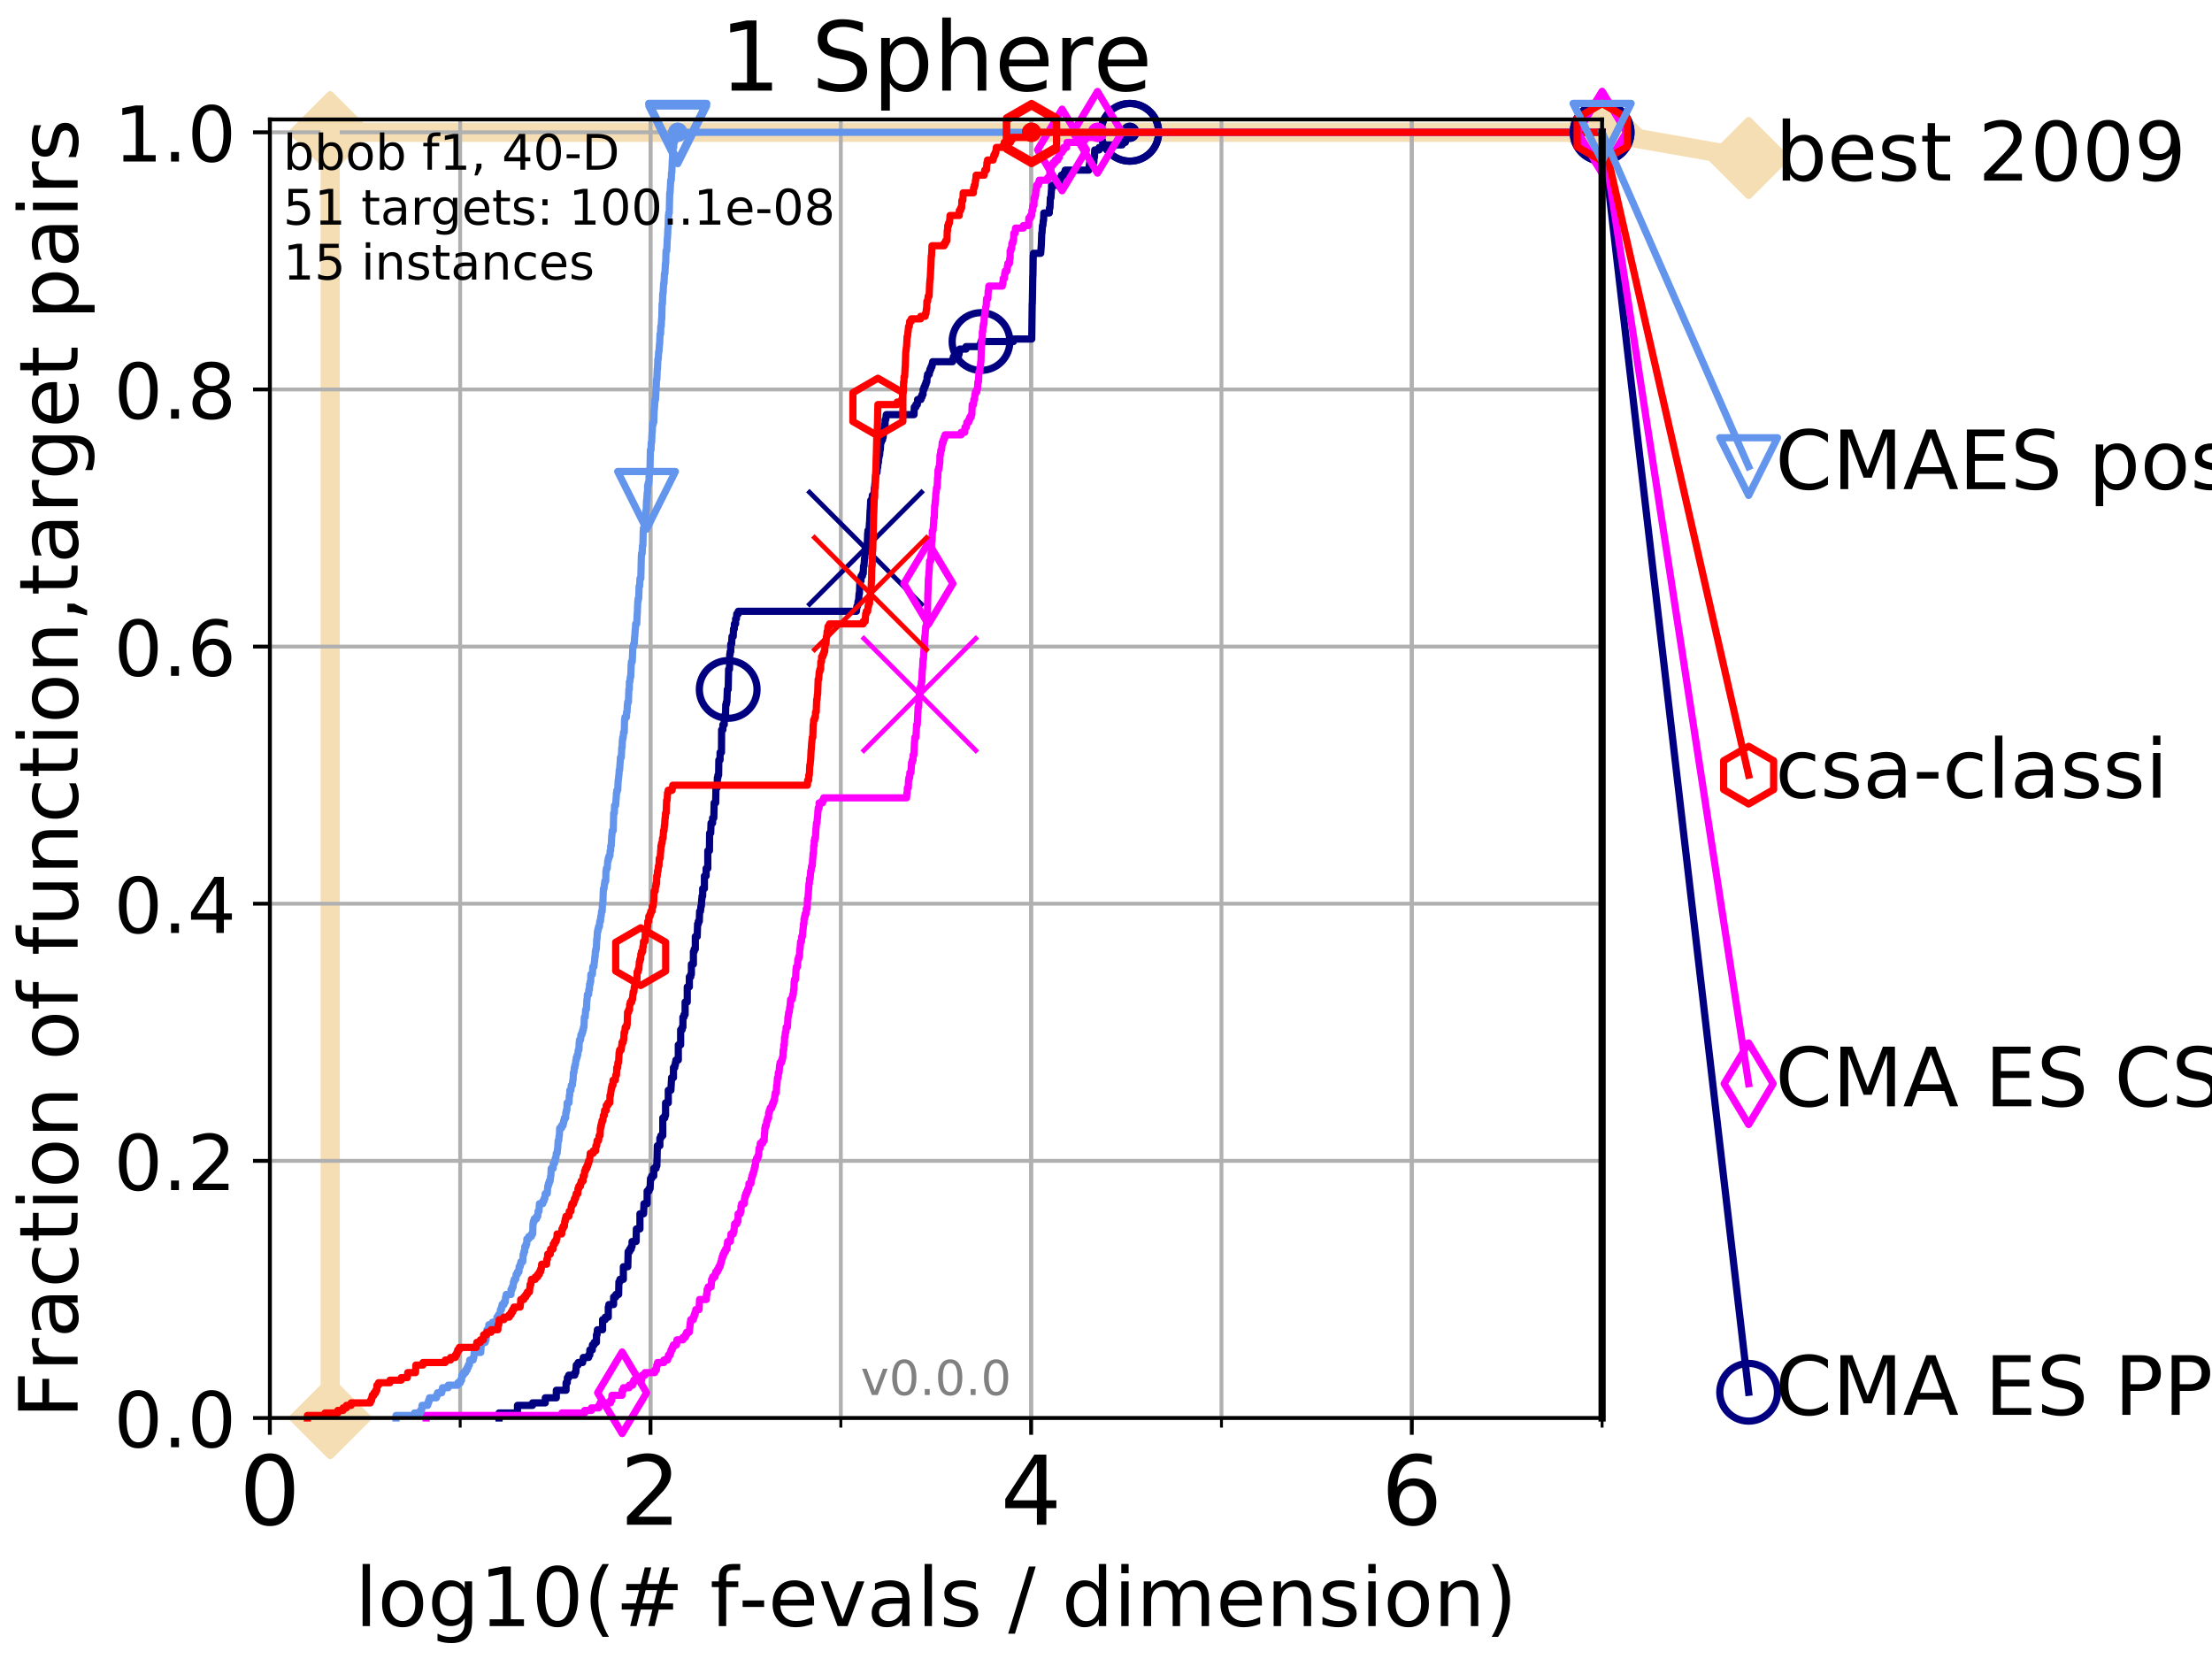<?xml version="1.0" encoding="utf-8" standalone="no"?>
<!DOCTYPE svg PUBLIC "-//W3C//DTD SVG 1.1//EN"
  "http://www.w3.org/Graphics/SVG/1.1/DTD/svg11.dtd">
<!-- Created with matplotlib (http://matplotlib.org/) -->
<svg height="345pt" version="1.1" viewBox="0 0 460 345" width="460pt" xmlns="http://www.w3.org/2000/svg" xmlns:xlink="http://www.w3.org/1999/xlink">
 <defs>
  <style type="text/css">
*{stroke-linecap:butt;stroke-linejoin:round;}
  </style>
 </defs>
 <g id="figure_1">
  <g id="patch_1">
   <path d="M 0 345.6 
L 460.8 345.6 
L 460.8 0 
L 0 0 
z
" style="fill:#ffffff;"/>
  </g>
  <g id="axes_1">
   <g id="patch_2">
    <path d="M 56.12 294.88 
L 333.168 294.88 
L 333.168 24.84 
L 56.12 24.84 
z
" style="fill:#ffffff;"/>
   </g>
   <g id="line2d_1">
    <path d="M 68.667 294.88 
L 68.667 27.514 
L 333.168 27.514 
" style="fill:none;stroke:#f5deb3;stroke-linecap:square;stroke-width:4;"/>
   </g>
   <g id="line2d_2">
    <defs>
     <path d="M -0 7.778 
L 7.778 0 
L 0 -7.778 
L -7.778 -0 
z
" id="mbcce3b3f9a" style="stroke:#f5deb3;stroke-linejoin:miter;stroke-width:1.5;"/>
    </defs>
    <g>
     <use style="fill:#f5deb3;stroke:#f5deb3;stroke-linejoin:miter;stroke-width:1.5;" x="68.667" xlink:href="#mbcce3b3f9a" y="294.88"/>
     <use style="fill:#f5deb3;stroke:#f5deb3;stroke-linejoin:miter;stroke-width:1.5;" x="68.667" xlink:href="#mbcce3b3f9a" y="294.88"/>
     <use style="fill:#f5deb3;stroke:#f5deb3;stroke-linejoin:miter;stroke-width:1.5;" x="68.667" xlink:href="#mbcce3b3f9a" y="27.514"/>
     <use style="fill:#f5deb3;stroke:#f5deb3;stroke-linejoin:miter;stroke-width:1.5;" x="68.667" xlink:href="#mbcce3b3f9a" y="27.514"/>
     <use style="fill:#f5deb3;stroke:#f5deb3;stroke-linejoin:miter;stroke-width:1.5;" x="333.168" xlink:href="#mbcce3b3f9a" y="27.514"/>
    </g>
   </g>
   <g id="line2d_3">
    <path style="fill:none;stroke:#f5deb3;stroke-linecap:square;stroke-width:4;"/>
    <g/>
   </g>
   <g id="line2d_4">
    <path d="M 333.168 27.514 
L 363.643 32.861 
" style="fill:none;stroke:#f5deb3;stroke-linecap:square;stroke-width:4;"/>
    <g>
     <use style="fill:#f5deb3;stroke:#f5deb3;stroke-linejoin:miter;stroke-width:1.5;" x="333.168" xlink:href="#mbcce3b3f9a" y="27.514"/>
     <use style="fill:#f5deb3;stroke:#f5deb3;stroke-linejoin:miter;stroke-width:1.5;" x="363.643" xlink:href="#mbcce3b3f9a" y="32.861"/>
    </g>
   </g>
   <g id="matplotlib.axis_1">
    <g id="xtick_1">
     <g id="line2d_5">
      <path clip-path="url(#p01314ca1e3)" d="M 56.12 294.88 
L 56.12 24.84 
" style="fill:none;stroke:#b0b0b0;stroke-linecap:square;stroke-width:0.8;"/>
     </g>
     <g id="line2d_6">
      <defs>
       <path d="M 0 0 
L 0 3.5 
" id="m53c90725f7" style="stroke:#000000;stroke-width:0.8;"/>
      </defs>
      <g>
       <use style="stroke:#000000;stroke-width:0.8;" x="56.12" xlink:href="#m53c90725f7" y="294.88"/>
      </g>
     </g>
     <g id="text_1">
      <!-- 0 -->
      <defs>
       <path d="M 31.781 66.406 
Q 24.172 66.406 20.328 58.906 
Q 16.5 51.422 16.5 36.375 
Q 16.5 21.391 20.328 13.891 
Q 24.172 6.391 31.781 6.391 
Q 39.453 6.391 43.281 13.891 
Q 47.125 21.391 47.125 36.375 
Q 47.125 51.422 43.281 58.906 
Q 39.453 66.406 31.781 66.406 
z
M 31.781 74.219 
Q 44.047 74.219 50.516 64.516 
Q 56.984 54.828 56.984 36.375 
Q 56.984 17.969 50.516 8.266 
Q 44.047 -1.422 31.781 -1.422 
Q 19.531 -1.422 13.062 8.266 
Q 6.594 17.969 6.594 36.375 
Q 6.594 54.828 13.062 64.516 
Q 19.531 74.219 31.781 74.219 
z
" id="DejaVuSans-30"/>
      </defs>
      <g transform="translate(49.758 317.077)scale(0.2 -0.2)">
       <use xlink:href="#DejaVuSans-30"/>
      </g>
     </g>
    </g>
    <g id="xtick_2">
     <g id="line2d_7">
      <path clip-path="url(#p01314ca1e3)" d="M 135.277 294.88 
L 135.277 24.84 
" style="fill:none;stroke:#b0b0b0;stroke-linecap:square;stroke-width:0.8;"/>
     </g>
     <g id="line2d_8">
      <g>
       <use style="stroke:#000000;stroke-width:0.8;" x="135.277" xlink:href="#m53c90725f7" y="294.88"/>
      </g>
     </g>
     <g id="text_2">
      <!-- 2 -->
      <defs>
       <path d="M 19.188 8.297 
L 53.609 8.297 
L 53.609 0 
L 7.328 0 
L 7.328 8.297 
Q 12.938 14.109 22.625 23.891 
Q 32.328 33.688 34.812 36.531 
Q 39.547 41.844 41.422 45.531 
Q 43.312 49.219 43.312 52.781 
Q 43.312 58.594 39.234 62.25 
Q 35.156 65.922 28.609 65.922 
Q 23.969 65.922 18.812 64.312 
Q 13.672 62.703 7.812 59.422 
L 7.812 69.391 
Q 13.766 71.781 18.938 73 
Q 24.125 74.219 28.422 74.219 
Q 39.75 74.219 46.484 68.547 
Q 53.219 62.891 53.219 53.422 
Q 53.219 48.922 51.531 44.891 
Q 49.859 40.875 45.406 35.406 
Q 44.188 33.984 37.641 27.219 
Q 31.109 20.453 19.188 8.297 
z
" id="DejaVuSans-32"/>
      </defs>
      <g transform="translate(128.914 317.077)scale(0.2 -0.2)">
       <use xlink:href="#DejaVuSans-32"/>
      </g>
     </g>
    </g>
    <g id="xtick_3">
     <g id="line2d_9">
      <path clip-path="url(#p01314ca1e3)" d="M 214.433 294.88 
L 214.433 24.84 
" style="fill:none;stroke:#b0b0b0;stroke-linecap:square;stroke-width:0.8;"/>
     </g>
     <g id="line2d_10">
      <g>
       <use style="stroke:#000000;stroke-width:0.8;" x="214.433" xlink:href="#m53c90725f7" y="294.88"/>
      </g>
     </g>
     <g id="text_3">
      <!-- 4 -->
      <defs>
       <path d="M 37.797 64.312 
L 12.891 25.391 
L 37.797 25.391 
z
M 35.203 72.906 
L 47.609 72.906 
L 47.609 25.391 
L 58.016 25.391 
L 58.016 17.188 
L 47.609 17.188 
L 47.609 0 
L 37.797 0 
L 37.797 17.188 
L 4.891 17.188 
L 4.891 26.703 
z
" id="DejaVuSans-34"/>
      </defs>
      <g transform="translate(208.071 317.077)scale(0.2 -0.2)">
       <use xlink:href="#DejaVuSans-34"/>
      </g>
     </g>
    </g>
    <g id="xtick_4">
     <g id="line2d_11">
      <path clip-path="url(#p01314ca1e3)" d="M 293.59 294.88 
L 293.59 24.84 
" style="fill:none;stroke:#b0b0b0;stroke-linecap:square;stroke-width:0.8;"/>
     </g>
     <g id="line2d_12">
      <g>
       <use style="stroke:#000000;stroke-width:0.8;" x="293.59" xlink:href="#m53c90725f7" y="294.88"/>
      </g>
     </g>
     <g id="text_4">
      <!-- 6 -->
      <defs>
       <path d="M 33.016 40.375 
Q 26.375 40.375 22.484 35.828 
Q 18.609 31.297 18.609 23.391 
Q 18.609 15.531 22.484 10.953 
Q 26.375 6.391 33.016 6.391 
Q 39.656 6.391 43.531 10.953 
Q 47.406 15.531 47.406 23.391 
Q 47.406 31.297 43.531 35.828 
Q 39.656 40.375 33.016 40.375 
z
M 52.594 71.297 
L 52.594 62.312 
Q 48.875 64.062 45.094 64.984 
Q 41.312 65.922 37.594 65.922 
Q 27.828 65.922 22.672 59.328 
Q 17.531 52.734 16.797 39.406 
Q 19.672 43.656 24.016 45.922 
Q 28.375 48.188 33.594 48.188 
Q 44.578 48.188 50.953 41.516 
Q 57.328 34.859 57.328 23.391 
Q 57.328 12.156 50.688 5.359 
Q 44.047 -1.422 33.016 -1.422 
Q 20.359 -1.422 13.672 8.266 
Q 6.984 17.969 6.984 36.375 
Q 6.984 53.656 15.188 63.938 
Q 23.391 74.219 37.203 74.219 
Q 40.922 74.219 44.703 73.484 
Q 48.484 72.75 52.594 71.297 
z
" id="DejaVuSans-36"/>
      </defs>
      <g transform="translate(287.227 317.077)scale(0.2 -0.2)">
       <use xlink:href="#DejaVuSans-36"/>
      </g>
     </g>
    </g>
    <g id="xtick_5">
     <g id="line2d_13">
      <path clip-path="url(#p01314ca1e3)" d="M 56.12 294.88 
L 56.12 24.84 
" style="fill:none;stroke:#b0b0b0;stroke-linecap:square;stroke-width:0.8;"/>
     </g>
     <g id="line2d_14">
      <defs>
       <path d="M 0 0 
L 0 2 
" id="m4ec5632c78" style="stroke:#000000;stroke-width:0.6;"/>
      </defs>
      <g>
       <use style="stroke:#000000;stroke-width:0.6;" x="56.12" xlink:href="#m4ec5632c78" y="294.88"/>
      </g>
     </g>
    </g>
    <g id="xtick_6">
     <g id="line2d_15">
      <path clip-path="url(#p01314ca1e3)" d="M 95.698 294.88 
L 95.698 24.84 
" style="fill:none;stroke:#b0b0b0;stroke-linecap:square;stroke-width:0.8;"/>
     </g>
     <g id="line2d_16">
      <g>
       <use style="stroke:#000000;stroke-width:0.6;" x="95.698" xlink:href="#m4ec5632c78" y="294.88"/>
      </g>
     </g>
    </g>
    <g id="xtick_7">
     <g id="line2d_17">
      <path clip-path="url(#p01314ca1e3)" d="M 135.277 294.88 
L 135.277 24.84 
" style="fill:none;stroke:#b0b0b0;stroke-linecap:square;stroke-width:0.8;"/>
     </g>
     <g id="line2d_18">
      <g>
       <use style="stroke:#000000;stroke-width:0.6;" x="135.277" xlink:href="#m4ec5632c78" y="294.88"/>
      </g>
     </g>
    </g>
    <g id="xtick_8">
     <g id="line2d_19">
      <path clip-path="url(#p01314ca1e3)" d="M 174.855 294.88 
L 174.855 24.84 
" style="fill:none;stroke:#b0b0b0;stroke-linecap:square;stroke-width:0.8;"/>
     </g>
     <g id="line2d_20">
      <g>
       <use style="stroke:#000000;stroke-width:0.6;" x="174.855" xlink:href="#m4ec5632c78" y="294.88"/>
      </g>
     </g>
    </g>
    <g id="xtick_9">
     <g id="line2d_21">
      <path clip-path="url(#p01314ca1e3)" d="M 214.433 294.88 
L 214.433 24.84 
" style="fill:none;stroke:#b0b0b0;stroke-linecap:square;stroke-width:0.8;"/>
     </g>
     <g id="line2d_22">
      <g>
       <use style="stroke:#000000;stroke-width:0.6;" x="214.433" xlink:href="#m4ec5632c78" y="294.88"/>
      </g>
     </g>
    </g>
    <g id="xtick_10">
     <g id="line2d_23">
      <path clip-path="url(#p01314ca1e3)" d="M 254.011 294.88 
L 254.011 24.84 
" style="fill:none;stroke:#b0b0b0;stroke-linecap:square;stroke-width:0.8;"/>
     </g>
     <g id="line2d_24">
      <g>
       <use style="stroke:#000000;stroke-width:0.6;" x="254.011" xlink:href="#m4ec5632c78" y="294.88"/>
      </g>
     </g>
    </g>
    <g id="xtick_11">
     <g id="line2d_25">
      <path clip-path="url(#p01314ca1e3)" d="M 293.59 294.88 
L 293.59 24.84 
" style="fill:none;stroke:#b0b0b0;stroke-linecap:square;stroke-width:0.8;"/>
     </g>
     <g id="line2d_26">
      <g>
       <use style="stroke:#000000;stroke-width:0.6;" x="293.59" xlink:href="#m4ec5632c78" y="294.88"/>
      </g>
     </g>
    </g>
    <g id="xtick_12">
     <g id="line2d_27">
      <path clip-path="url(#p01314ca1e3)" d="M 333.168 294.88 
L 333.168 24.84 
" style="fill:none;stroke:#b0b0b0;stroke-linecap:square;stroke-width:0.8;"/>
     </g>
     <g id="line2d_28">
      <g>
       <use style="stroke:#000000;stroke-width:0.6;" x="333.168" xlink:href="#m4ec5632c78" y="294.88"/>
      </g>
     </g>
    </g>
    <g id="text_5">
     <!-- log10(# f-evals / dimension) -->
     <defs>
      <path d="M 9.422 75.984 
L 18.406 75.984 
L 18.406 0 
L 9.422 0 
z
" id="DejaVuSans-6c"/>
      <path d="M 30.609 48.391 
Q 23.391 48.391 19.188 42.75 
Q 14.984 37.109 14.984 27.297 
Q 14.984 17.484 19.156 11.844 
Q 23.344 6.203 30.609 6.203 
Q 37.797 6.203 41.984 11.859 
Q 46.188 17.531 46.188 27.297 
Q 46.188 37.016 41.984 42.703 
Q 37.797 48.391 30.609 48.391 
z
M 30.609 56 
Q 42.328 56 49.016 48.375 
Q 55.719 40.766 55.719 27.297 
Q 55.719 13.875 49.016 6.219 
Q 42.328 -1.422 30.609 -1.422 
Q 18.844 -1.422 12.172 6.219 
Q 5.516 13.875 5.516 27.297 
Q 5.516 40.766 12.172 48.375 
Q 18.844 56 30.609 56 
z
" id="DejaVuSans-6f"/>
      <path d="M 45.406 27.984 
Q 45.406 37.75 41.375 43.109 
Q 37.359 48.484 30.078 48.484 
Q 22.859 48.484 18.828 43.109 
Q 14.797 37.75 14.797 27.984 
Q 14.797 18.266 18.828 12.891 
Q 22.859 7.516 30.078 7.516 
Q 37.359 7.516 41.375 12.891 
Q 45.406 18.266 45.406 27.984 
z
M 54.391 6.781 
Q 54.391 -7.172 48.188 -13.984 
Q 42 -20.797 29.203 -20.797 
Q 24.469 -20.797 20.266 -20.094 
Q 16.062 -19.391 12.109 -17.922 
L 12.109 -9.188 
Q 16.062 -11.328 19.922 -12.344 
Q 23.781 -13.375 27.781 -13.375 
Q 36.625 -13.375 41.016 -8.766 
Q 45.406 -4.156 45.406 5.172 
L 45.406 9.625 
Q 42.625 4.781 38.281 2.391 
Q 33.938 0 27.875 0 
Q 17.828 0 11.672 7.656 
Q 5.516 15.328 5.516 27.984 
Q 5.516 40.672 11.672 48.328 
Q 17.828 56 27.875 56 
Q 33.938 56 38.281 53.609 
Q 42.625 51.219 45.406 46.391 
L 45.406 54.688 
L 54.391 54.688 
z
" id="DejaVuSans-67"/>
      <path d="M 12.406 8.297 
L 28.516 8.297 
L 28.516 63.922 
L 10.984 60.406 
L 10.984 69.391 
L 28.422 72.906 
L 38.281 72.906 
L 38.281 8.297 
L 54.391 8.297 
L 54.391 0 
L 12.406 0 
z
" id="DejaVuSans-31"/>
      <path d="M 31 75.875 
Q 24.469 64.656 21.281 53.656 
Q 18.109 42.672 18.109 31.391 
Q 18.109 20.125 21.312 9.062 
Q 24.516 -2 31 -13.188 
L 23.188 -13.188 
Q 15.875 -1.703 12.234 9.375 
Q 8.594 20.453 8.594 31.391 
Q 8.594 42.281 12.203 53.312 
Q 15.828 64.359 23.188 75.875 
z
" id="DejaVuSans-28"/>
      <path d="M 51.125 44 
L 36.922 44 
L 32.812 27.688 
L 47.125 27.688 
z
M 43.797 71.781 
L 38.719 51.516 
L 52.984 51.516 
L 58.109 71.781 
L 65.922 71.781 
L 60.891 51.516 
L 76.125 51.516 
L 76.125 44 
L 58.984 44 
L 54.984 27.688 
L 70.516 27.688 
L 70.516 20.219 
L 53.078 20.219 
L 48 0 
L 40.188 0 
L 45.219 20.219 
L 30.906 20.219 
L 25.875 0 
L 18.016 0 
L 23.094 20.219 
L 7.719 20.219 
L 7.719 27.688 
L 24.906 27.688 
L 29 44 
L 13.281 44 
L 13.281 51.516 
L 30.906 51.516 
L 35.891 71.781 
z
" id="DejaVuSans-23"/>
      <path id="DejaVuSans-20"/>
      <path d="M 37.109 75.984 
L 37.109 68.5 
L 28.516 68.5 
Q 23.688 68.5 21.797 66.547 
Q 19.922 64.594 19.922 59.516 
L 19.922 54.688 
L 34.719 54.688 
L 34.719 47.703 
L 19.922 47.703 
L 19.922 0 
L 10.891 0 
L 10.891 47.703 
L 2.297 47.703 
L 2.297 54.688 
L 10.891 54.688 
L 10.891 58.5 
Q 10.891 67.625 15.141 71.797 
Q 19.391 75.984 28.609 75.984 
z
" id="DejaVuSans-66"/>
      <path d="M 4.891 31.391 
L 31.203 31.391 
L 31.203 23.391 
L 4.891 23.391 
z
" id="DejaVuSans-2d"/>
      <path d="M 56.203 29.594 
L 56.203 25.203 
L 14.891 25.203 
Q 15.484 15.922 20.484 11.062 
Q 25.484 6.203 34.422 6.203 
Q 39.594 6.203 44.453 7.469 
Q 49.312 8.734 54.109 11.281 
L 54.109 2.781 
Q 49.266 0.734 44.188 -0.344 
Q 39.109 -1.422 33.891 -1.422 
Q 20.797 -1.422 13.156 6.188 
Q 5.516 13.812 5.516 26.812 
Q 5.516 40.234 12.766 48.109 
Q 20.016 56 32.328 56 
Q 43.359 56 49.781 48.891 
Q 56.203 41.797 56.203 29.594 
z
M 47.219 32.234 
Q 47.125 39.594 43.094 43.984 
Q 39.062 48.391 32.422 48.391 
Q 24.906 48.391 20.391 44.141 
Q 15.875 39.891 15.188 32.172 
z
" id="DejaVuSans-65"/>
      <path d="M 2.984 54.688 
L 12.5 54.688 
L 29.594 8.797 
L 46.688 54.688 
L 56.203 54.688 
L 35.688 0 
L 23.484 0 
z
" id="DejaVuSans-76"/>
      <path d="M 34.281 27.484 
Q 23.391 27.484 19.188 25 
Q 14.984 22.516 14.984 16.5 
Q 14.984 11.719 18.141 8.906 
Q 21.297 6.109 26.703 6.109 
Q 34.188 6.109 38.703 11.406 
Q 43.219 16.703 43.219 25.484 
L 43.219 27.484 
z
M 52.203 31.203 
L 52.203 0 
L 43.219 0 
L 43.219 8.297 
Q 40.141 3.328 35.547 0.953 
Q 30.953 -1.422 24.312 -1.422 
Q 15.922 -1.422 10.953 3.297 
Q 6 8.016 6 15.922 
Q 6 25.141 12.172 29.828 
Q 18.359 34.516 30.609 34.516 
L 43.219 34.516 
L 43.219 35.406 
Q 43.219 41.609 39.141 45 
Q 35.062 48.391 27.688 48.391 
Q 23 48.391 18.547 47.266 
Q 14.109 46.141 10.016 43.891 
L 10.016 52.203 
Q 14.938 54.109 19.578 55.047 
Q 24.219 56 28.609 56 
Q 40.484 56 46.344 49.844 
Q 52.203 43.703 52.203 31.203 
z
" id="DejaVuSans-61"/>
      <path d="M 44.281 53.078 
L 44.281 44.578 
Q 40.484 46.531 36.375 47.5 
Q 32.281 48.484 27.875 48.484 
Q 21.188 48.484 17.844 46.438 
Q 14.5 44.391 14.5 40.281 
Q 14.5 37.156 16.891 35.375 
Q 19.281 33.594 26.516 31.984 
L 29.594 31.297 
Q 39.156 29.25 43.188 25.516 
Q 47.219 21.781 47.219 15.094 
Q 47.219 7.469 41.188 3.016 
Q 35.156 -1.422 24.609 -1.422 
Q 20.219 -1.422 15.453 -0.562 
Q 10.688 0.297 5.422 2 
L 5.422 11.281 
Q 10.406 8.688 15.234 7.391 
Q 20.062 6.109 24.812 6.109 
Q 31.156 6.109 34.562 8.281 
Q 37.984 10.453 37.984 14.406 
Q 37.984 18.062 35.516 20.016 
Q 33.062 21.969 24.703 23.781 
L 21.578 24.516 
Q 13.234 26.266 9.516 29.906 
Q 5.812 33.547 5.812 39.891 
Q 5.812 47.609 11.281 51.797 
Q 16.75 56 26.812 56 
Q 31.781 56 36.172 55.266 
Q 40.578 54.547 44.281 53.078 
z
" id="DejaVuSans-73"/>
      <path d="M 25.391 72.906 
L 33.688 72.906 
L 8.297 -9.281 
L 0 -9.281 
z
" id="DejaVuSans-2f"/>
      <path d="M 45.406 46.391 
L 45.406 75.984 
L 54.391 75.984 
L 54.391 0 
L 45.406 0 
L 45.406 8.203 
Q 42.578 3.328 38.25 0.953 
Q 33.938 -1.422 27.875 -1.422 
Q 17.969 -1.422 11.734 6.484 
Q 5.516 14.406 5.516 27.297 
Q 5.516 40.188 11.734 48.094 
Q 17.969 56 27.875 56 
Q 33.938 56 38.25 53.625 
Q 42.578 51.266 45.406 46.391 
z
M 14.797 27.297 
Q 14.797 17.391 18.875 11.75 
Q 22.953 6.109 30.078 6.109 
Q 37.203 6.109 41.297 11.75 
Q 45.406 17.391 45.406 27.297 
Q 45.406 37.203 41.297 42.844 
Q 37.203 48.484 30.078 48.484 
Q 22.953 48.484 18.875 42.844 
Q 14.797 37.203 14.797 27.297 
z
" id="DejaVuSans-64"/>
      <path d="M 9.422 54.688 
L 18.406 54.688 
L 18.406 0 
L 9.422 0 
z
M 9.422 75.984 
L 18.406 75.984 
L 18.406 64.594 
L 9.422 64.594 
z
" id="DejaVuSans-69"/>
      <path d="M 52 44.188 
Q 55.375 50.25 60.062 53.125 
Q 64.75 56 71.094 56 
Q 79.641 56 84.281 50.016 
Q 88.922 44.047 88.922 33.016 
L 88.922 0 
L 79.891 0 
L 79.891 32.719 
Q 79.891 40.578 77.094 44.375 
Q 74.312 48.188 68.609 48.188 
Q 61.625 48.188 57.562 43.547 
Q 53.516 38.922 53.516 30.906 
L 53.516 0 
L 44.484 0 
L 44.484 32.719 
Q 44.484 40.625 41.703 44.406 
Q 38.922 48.188 33.109 48.188 
Q 26.219 48.188 22.156 43.531 
Q 18.109 38.875 18.109 30.906 
L 18.109 0 
L 9.078 0 
L 9.078 54.688 
L 18.109 54.688 
L 18.109 46.188 
Q 21.188 51.219 25.484 53.609 
Q 29.781 56 35.688 56 
Q 41.656 56 45.828 52.969 
Q 50 49.953 52 44.188 
z
" id="DejaVuSans-6d"/>
      <path d="M 54.891 33.016 
L 54.891 0 
L 45.906 0 
L 45.906 32.719 
Q 45.906 40.484 42.875 44.328 
Q 39.844 48.188 33.797 48.188 
Q 26.516 48.188 22.312 43.547 
Q 18.109 38.922 18.109 30.906 
L 18.109 0 
L 9.078 0 
L 9.078 54.688 
L 18.109 54.688 
L 18.109 46.188 
Q 21.344 51.125 25.703 53.562 
Q 30.078 56 35.797 56 
Q 45.219 56 50.047 50.172 
Q 54.891 44.344 54.891 33.016 
z
" id="DejaVuSans-6e"/>
      <path d="M 8.016 75.875 
L 15.828 75.875 
Q 23.141 64.359 26.781 53.312 
Q 30.422 42.281 30.422 31.391 
Q 30.422 20.453 26.781 9.375 
Q 23.141 -1.703 15.828 -13.188 
L 8.016 -13.188 
Q 14.5 -2 17.703 9.062 
Q 20.906 20.125 20.906 31.391 
Q 20.906 42.672 17.703 53.656 
Q 14.5 64.656 8.016 75.875 
z
" id="DejaVuSans-29"/>
     </defs>
     <g transform="translate(73.803 338.154)scale(0.17 -0.17)">
      <use xlink:href="#DejaVuSans-6c"/>
      <use x="27.783" xlink:href="#DejaVuSans-6f"/>
      <use x="88.965" xlink:href="#DejaVuSans-67"/>
      <use x="152.441" xlink:href="#DejaVuSans-31"/>
      <use x="216.064" xlink:href="#DejaVuSans-30"/>
      <use x="279.688" xlink:href="#DejaVuSans-28"/>
      <use x="318.701" xlink:href="#DejaVuSans-23"/>
      <use x="402.49" xlink:href="#DejaVuSans-20"/>
      <use x="434.277" xlink:href="#DejaVuSans-66"/>
      <use x="469.404" xlink:href="#DejaVuSans-2d"/>
      <use x="505.488" xlink:href="#DejaVuSans-65"/>
      <use x="567.012" xlink:href="#DejaVuSans-76"/>
      <use x="626.191" xlink:href="#DejaVuSans-61"/>
      <use x="687.471" xlink:href="#DejaVuSans-6c"/>
      <use x="715.254" xlink:href="#DejaVuSans-73"/>
      <use x="767.354" xlink:href="#DejaVuSans-20"/>
      <use x="799.141" xlink:href="#DejaVuSans-2f"/>
      <use x="832.832" xlink:href="#DejaVuSans-20"/>
      <use x="864.619" xlink:href="#DejaVuSans-64"/>
      <use x="928.096" xlink:href="#DejaVuSans-69"/>
      <use x="955.879" xlink:href="#DejaVuSans-6d"/>
      <use x="1053.291" xlink:href="#DejaVuSans-65"/>
      <use x="1114.814" xlink:href="#DejaVuSans-6e"/>
      <use x="1178.193" xlink:href="#DejaVuSans-73"/>
      <use x="1230.293" xlink:href="#DejaVuSans-69"/>
      <use x="1258.076" xlink:href="#DejaVuSans-6f"/>
      <use x="1319.258" xlink:href="#DejaVuSans-6e"/>
      <use x="1382.637" xlink:href="#DejaVuSans-29"/>
     </g>
    </g>
   </g>
   <g id="matplotlib.axis_2">
    <g id="ytick_1">
     <g id="line2d_29">
      <path clip-path="url(#p01314ca1e3)" d="M 56.12 294.88 
L 333.168 294.88 
" style="fill:none;stroke:#b0b0b0;stroke-linecap:square;stroke-width:0.8;"/>
     </g>
     <g id="line2d_30">
      <defs>
       <path d="M 0 0 
L -3.5 0 
" id="m3b9f1eb672" style="stroke:#000000;stroke-width:0.8;"/>
      </defs>
      <g>
       <use style="stroke:#000000;stroke-width:0.8;" x="56.12" xlink:href="#m3b9f1eb672" y="294.88"/>
      </g>
     </g>
     <g id="text_6">
      <!-- 0.0 -->
      <defs>
       <path d="M 10.688 12.406 
L 21 12.406 
L 21 0 
L 10.688 0 
z
" id="DejaVuSans-2e"/>
      </defs>
      <g transform="translate(23.675 300.959)scale(0.16 -0.16)">
       <use xlink:href="#DejaVuSans-30"/>
       <use x="63.623" xlink:href="#DejaVuSans-2e"/>
       <use x="95.41" xlink:href="#DejaVuSans-30"/>
      </g>
     </g>
    </g>
    <g id="ytick_2">
     <g id="line2d_31">
      <path clip-path="url(#p01314ca1e3)" d="M 56.12 241.407 
L 333.168 241.407 
" style="fill:none;stroke:#b0b0b0;stroke-linecap:square;stroke-width:0.8;"/>
     </g>
     <g id="line2d_32">
      <g>
       <use style="stroke:#000000;stroke-width:0.8;" x="56.12" xlink:href="#m3b9f1eb672" y="241.407"/>
      </g>
     </g>
     <g id="text_7">
      <!-- 0.2 -->
      <g transform="translate(23.675 247.485)scale(0.16 -0.16)">
       <use xlink:href="#DejaVuSans-30"/>
       <use x="63.623" xlink:href="#DejaVuSans-2e"/>
       <use x="95.41" xlink:href="#DejaVuSans-32"/>
      </g>
     </g>
    </g>
    <g id="ytick_3">
     <g id="line2d_33">
      <path clip-path="url(#p01314ca1e3)" d="M 56.12 187.933 
L 333.168 187.933 
" style="fill:none;stroke:#b0b0b0;stroke-linecap:square;stroke-width:0.8;"/>
     </g>
     <g id="line2d_34">
      <g>
       <use style="stroke:#000000;stroke-width:0.8;" x="56.12" xlink:href="#m3b9f1eb672" y="187.933"/>
      </g>
     </g>
     <g id="text_8">
      <!-- 0.4 -->
      <g transform="translate(23.675 194.012)scale(0.16 -0.16)">
       <use xlink:href="#DejaVuSans-30"/>
       <use x="63.623" xlink:href="#DejaVuSans-2e"/>
       <use x="95.41" xlink:href="#DejaVuSans-34"/>
      </g>
     </g>
    </g>
    <g id="ytick_4">
     <g id="line2d_35">
      <path clip-path="url(#p01314ca1e3)" d="M 56.12 134.46 
L 333.168 134.46 
" style="fill:none;stroke:#b0b0b0;stroke-linecap:square;stroke-width:0.8;"/>
     </g>
     <g id="line2d_36">
      <g>
       <use style="stroke:#000000;stroke-width:0.8;" x="56.12" xlink:href="#m3b9f1eb672" y="134.46"/>
      </g>
     </g>
     <g id="text_9">
      <!-- 0.6 -->
      <g transform="translate(23.675 140.539)scale(0.16 -0.16)">
       <use xlink:href="#DejaVuSans-30"/>
       <use x="63.623" xlink:href="#DejaVuSans-2e"/>
       <use x="95.41" xlink:href="#DejaVuSans-36"/>
      </g>
     </g>
    </g>
    <g id="ytick_5">
     <g id="line2d_37">
      <path clip-path="url(#p01314ca1e3)" d="M 56.12 80.987 
L 333.168 80.987 
" style="fill:none;stroke:#b0b0b0;stroke-linecap:square;stroke-width:0.8;"/>
     </g>
     <g id="line2d_38">
      <g>
       <use style="stroke:#000000;stroke-width:0.8;" x="56.12" xlink:href="#m3b9f1eb672" y="80.987"/>
      </g>
     </g>
     <g id="text_10">
      <!-- 0.8 -->
      <defs>
       <path d="M 31.781 34.625 
Q 24.75 34.625 20.719 30.859 
Q 16.703 27.094 16.703 20.516 
Q 16.703 13.922 20.719 10.156 
Q 24.75 6.391 31.781 6.391 
Q 38.812 6.391 42.859 10.172 
Q 46.922 13.969 46.922 20.516 
Q 46.922 27.094 42.891 30.859 
Q 38.875 34.625 31.781 34.625 
z
M 21.922 38.812 
Q 15.578 40.375 12.031 44.719 
Q 8.5 49.078 8.5 55.328 
Q 8.5 64.062 14.719 69.141 
Q 20.953 74.219 31.781 74.219 
Q 42.672 74.219 48.875 69.141 
Q 55.078 64.062 55.078 55.328 
Q 55.078 49.078 51.531 44.719 
Q 48 40.375 41.703 38.812 
Q 48.828 37.156 52.797 32.312 
Q 56.781 27.484 56.781 20.516 
Q 56.781 9.906 50.312 4.234 
Q 43.844 -1.422 31.781 -1.422 
Q 19.734 -1.422 13.25 4.234 
Q 6.781 9.906 6.781 20.516 
Q 6.781 27.484 10.781 32.312 
Q 14.797 37.156 21.922 38.812 
z
M 18.312 54.391 
Q 18.312 48.734 21.844 45.562 
Q 25.391 42.391 31.781 42.391 
Q 38.141 42.391 41.719 45.562 
Q 45.312 48.734 45.312 54.391 
Q 45.312 60.062 41.719 63.234 
Q 38.141 66.406 31.781 66.406 
Q 25.391 66.406 21.844 63.234 
Q 18.312 60.062 18.312 54.391 
z
" id="DejaVuSans-38"/>
      </defs>
      <g transform="translate(23.675 87.066)scale(0.16 -0.16)">
       <use xlink:href="#DejaVuSans-30"/>
       <use x="63.623" xlink:href="#DejaVuSans-2e"/>
       <use x="95.41" xlink:href="#DejaVuSans-38"/>
      </g>
     </g>
    </g>
    <g id="ytick_6">
     <g id="line2d_39">
      <path clip-path="url(#p01314ca1e3)" d="M 56.12 27.514 
L 333.168 27.514 
" style="fill:none;stroke:#b0b0b0;stroke-linecap:square;stroke-width:0.8;"/>
     </g>
     <g id="line2d_40">
      <g>
       <use style="stroke:#000000;stroke-width:0.8;" x="56.12" xlink:href="#m3b9f1eb672" y="27.514"/>
      </g>
     </g>
     <g id="text_11">
      <!-- 1.0 -->
      <g transform="translate(23.675 33.592)scale(0.16 -0.16)">
       <use xlink:href="#DejaVuSans-31"/>
       <use x="63.623" xlink:href="#DejaVuSans-2e"/>
       <use x="95.41" xlink:href="#DejaVuSans-30"/>
      </g>
     </g>
    </g>
    <g id="text_12">
     <!-- Fraction of function,target pairs -->
     <defs>
      <path d="M 9.812 72.906 
L 51.703 72.906 
L 51.703 64.594 
L 19.672 64.594 
L 19.672 43.109 
L 48.578 43.109 
L 48.578 34.812 
L 19.672 34.812 
L 19.672 0 
L 9.812 0 
z
" id="DejaVuSans-46"/>
      <path d="M 41.109 46.297 
Q 39.594 47.172 37.812 47.578 
Q 36.031 48 33.891 48 
Q 26.266 48 22.188 43.047 
Q 18.109 38.094 18.109 28.812 
L 18.109 0 
L 9.078 0 
L 9.078 54.688 
L 18.109 54.688 
L 18.109 46.188 
Q 20.953 51.172 25.484 53.578 
Q 30.031 56 36.531 56 
Q 37.453 56 38.578 55.875 
Q 39.703 55.766 41.062 55.516 
z
" id="DejaVuSans-72"/>
      <path d="M 48.781 52.594 
L 48.781 44.188 
Q 44.969 46.297 41.141 47.344 
Q 37.312 48.391 33.406 48.391 
Q 24.656 48.391 19.812 42.844 
Q 14.984 37.312 14.984 27.297 
Q 14.984 17.281 19.812 11.734 
Q 24.656 6.203 33.406 6.203 
Q 37.312 6.203 41.141 7.25 
Q 44.969 8.297 48.781 10.406 
L 48.781 2.094 
Q 45.016 0.344 40.984 -0.531 
Q 36.969 -1.422 32.422 -1.422 
Q 20.062 -1.422 12.781 6.344 
Q 5.516 14.109 5.516 27.297 
Q 5.516 40.672 12.859 48.328 
Q 20.219 56 33.016 56 
Q 37.156 56 41.109 55.141 
Q 45.062 54.297 48.781 52.594 
z
" id="DejaVuSans-63"/>
      <path d="M 18.312 70.219 
L 18.312 54.688 
L 36.812 54.688 
L 36.812 47.703 
L 18.312 47.703 
L 18.312 18.016 
Q 18.312 11.328 20.141 9.422 
Q 21.969 7.516 27.594 7.516 
L 36.812 7.516 
L 36.812 0 
L 27.594 0 
Q 17.188 0 13.234 3.875 
Q 9.281 7.766 9.281 18.016 
L 9.281 47.703 
L 2.688 47.703 
L 2.688 54.688 
L 9.281 54.688 
L 9.281 70.219 
z
" id="DejaVuSans-74"/>
      <path d="M 8.5 21.578 
L 8.5 54.688 
L 17.484 54.688 
L 17.484 21.922 
Q 17.484 14.156 20.5 10.266 
Q 23.531 6.391 29.594 6.391 
Q 36.859 6.391 41.078 11.031 
Q 45.312 15.672 45.312 23.688 
L 45.312 54.688 
L 54.297 54.688 
L 54.297 0 
L 45.312 0 
L 45.312 8.406 
Q 42.047 3.422 37.719 1 
Q 33.406 -1.422 27.688 -1.422 
Q 18.266 -1.422 13.375 4.438 
Q 8.5 10.297 8.5 21.578 
z
M 31.109 56 
z
" id="DejaVuSans-75"/>
      <path d="M 11.719 12.406 
L 22.016 12.406 
L 22.016 4 
L 14.016 -11.625 
L 7.719 -11.625 
L 11.719 4 
z
" id="DejaVuSans-2c"/>
      <path d="M 18.109 8.203 
L 18.109 -20.797 
L 9.078 -20.797 
L 9.078 54.688 
L 18.109 54.688 
L 18.109 46.391 
Q 20.953 51.266 25.266 53.625 
Q 29.594 56 35.594 56 
Q 45.562 56 51.781 48.094 
Q 58.016 40.188 58.016 27.297 
Q 58.016 14.406 51.781 6.484 
Q 45.562 -1.422 35.594 -1.422 
Q 29.594 -1.422 25.266 0.953 
Q 20.953 3.328 18.109 8.203 
z
M 48.688 27.297 
Q 48.688 37.203 44.609 42.844 
Q 40.531 48.484 33.406 48.484 
Q 26.266 48.484 22.188 42.844 
Q 18.109 37.203 18.109 27.297 
Q 18.109 17.391 22.188 11.75 
Q 26.266 6.109 33.406 6.109 
Q 40.531 6.109 44.609 11.75 
Q 48.688 17.391 48.688 27.297 
z
" id="DejaVuSans-70"/>
     </defs>
     <g transform="translate(16.14 294.999)rotate(-90)scale(0.17 -0.17)">
      <use xlink:href="#DejaVuSans-46"/>
      <use x="57.41" xlink:href="#DejaVuSans-72"/>
      <use x="98.523" xlink:href="#DejaVuSans-61"/>
      <use x="159.803" xlink:href="#DejaVuSans-63"/>
      <use x="214.783" xlink:href="#DejaVuSans-74"/>
      <use x="253.992" xlink:href="#DejaVuSans-69"/>
      <use x="281.775" xlink:href="#DejaVuSans-6f"/>
      <use x="342.957" xlink:href="#DejaVuSans-6e"/>
      <use x="406.336" xlink:href="#DejaVuSans-20"/>
      <use x="438.123" xlink:href="#DejaVuSans-6f"/>
      <use x="499.305" xlink:href="#DejaVuSans-66"/>
      <use x="534.51" xlink:href="#DejaVuSans-20"/>
      <use x="566.297" xlink:href="#DejaVuSans-66"/>
      <use x="601.502" xlink:href="#DejaVuSans-75"/>
      <use x="664.881" xlink:href="#DejaVuSans-6e"/>
      <use x="728.26" xlink:href="#DejaVuSans-63"/>
      <use x="783.24" xlink:href="#DejaVuSans-74"/>
      <use x="822.449" xlink:href="#DejaVuSans-69"/>
      <use x="850.232" xlink:href="#DejaVuSans-6f"/>
      <use x="911.414" xlink:href="#DejaVuSans-6e"/>
      <use x="974.793" xlink:href="#DejaVuSans-2c"/>
      <use x="1006.58" xlink:href="#DejaVuSans-74"/>
      <use x="1045.789" xlink:href="#DejaVuSans-61"/>
      <use x="1107.068" xlink:href="#DejaVuSans-72"/>
      <use x="1148.166" xlink:href="#DejaVuSans-67"/>
      <use x="1211.643" xlink:href="#DejaVuSans-65"/>
      <use x="1273.166" xlink:href="#DejaVuSans-74"/>
      <use x="1312.375" xlink:href="#DejaVuSans-20"/>
      <use x="1344.162" xlink:href="#DejaVuSans-70"/>
      <use x="1407.639" xlink:href="#DejaVuSans-61"/>
      <use x="1468.918" xlink:href="#DejaVuSans-69"/>
      <use x="1496.701" xlink:href="#DejaVuSans-72"/>
      <use x="1537.814" xlink:href="#DejaVuSans-73"/>
     </g>
    </g>
   </g>
   <g id="line2d_41">
    <defs>
     <path d="M 0 1.5 
C 0.398 1.5 0.779 1.342 1.061 1.061 
C 1.342 0.779 1.5 0.398 1.5 0 
C 1.5 -0.398 1.342 -0.779 1.061 -1.061 
C 0.779 -1.342 0.398 -1.5 0 -1.5 
C -0.398 -1.5 -0.779 -1.342 -1.061 -1.061 
C -1.342 -0.779 -1.5 -0.398 -1.5 0 
C -1.5 0.398 -1.342 0.779 -1.061 1.061 
C -0.779 1.342 -0.398 1.5 0 1.5 
z
" id="mfda5511638" style="stroke:#f5deb3;"/>
    </defs>
    <g>
     <use style="fill:#f5deb3;stroke:#f5deb3;" x="68.667" xlink:href="#mfda5511638" y="27.514"/>
     <use style="fill:#f5deb3;stroke:#f5deb3;" x="68.667" xlink:href="#mfda5511638" y="27.514"/>
    </g>
   </g>
   <g id="line2d_42">
    <defs>
     <path d="M 0 1.5 
C 0.398 1.5 0.779 1.342 1.061 1.061 
C 1.342 0.779 1.5 0.398 1.5 0 
C 1.5 -0.398 1.342 -0.779 1.061 -1.061 
C 0.779 -1.342 0.398 -1.5 0 -1.5 
C -0.398 -1.5 -0.779 -1.342 -1.061 -1.061 
C -1.342 -0.779 -1.5 -0.398 -1.5 0 
C -1.5 0.398 -1.342 0.779 -1.061 1.061 
C -0.779 1.342 -0.398 1.5 0 1.5 
z
" id="m6f7dca970b" style="stroke:#000080;"/>
    </defs>
    <g>
     <use style="fill:#000080;stroke:#000080;" x="234.955" xlink:href="#m6f7dca970b" y="27.514"/>
     <use style="fill:#000080;stroke:#000080;" x="234.955" xlink:href="#m6f7dca970b" y="27.514"/>
    </g>
   </g>
   <g id="line2d_43">
    <path d="M 103.777 294.88 
L 103.777 293.832 
L 107.613 293.832 
L 107.613 292.259 
L 110.746 292.259 
L 110.746 291.735 
L 113.396 291.735 
L 113.396 290.686 
L 115.691 290.686 
L 115.691 289.113 
L 117.716 289.113 
L 117.716 287.541 
L 117.965 287.541 
L 117.988 286.492 
L 118.279 286.492 
L 118.279 285.968 
L 119.527 285.968 
L 119.527 285.444 
L 119.74 285.444 
L 119.846 283.871 
L 120.222 283.871 
L 120.222 283.347 
L 121.165 283.347 
L 121.165 282.822 
L 121.292 282.822 
L 121.292 282.298 
L 122.408 282.298 
L 122.408 281.774 
L 122.661 281.774 
L 122.661 280.725 
L 123.172 280.725 
L 123.198 279.677 
L 123.567 279.677 
L 123.567 279.153 
L 124.036 279.153 
L 124.036 277.58 
L 124.16 277.58 
L 124.234 276.531 
L 125.31 276.531 
L 125.31 274.434 
L 125.862 274.434 
L 125.862 273.91 
L 126.496 273.91 
L 126.496 271.813 
L 126.618 271.813 
L 126.618 271.289 
L 127.606 271.289 
L 127.606 269.716 
L 128.069 269.716 
L 128.069 269.192 
L 128.648 269.192 
L 128.704 266.571 
L 128.917 266.571 
L 128.917 266.046 
L 129.63 266.046 
L 129.63 263.425 
L 130.559 263.425 
L 130.627 260.28 
L 130.945 260.28 
L 130.945 259.755 
L 131.268 259.755 
L 131.268 259.231 
L 131.441 259.231 
L 131.441 258.183 
L 132.28 258.183 
L 132.336 255.561 
L 133.079 255.561 
L 133.079 252.416 
L 133.843 252.416 
L 133.923 250.319 
L 134.575 250.319 
L 134.575 247.698 
L 134.956 247.698 
L 134.956 247.173 
L 135.195 247.173 
L 135.277 245.076 
L 135.516 245.076 
L 135.516 244.552 
L 135.951 244.552 
L 135.951 242.979 
L 136.427 242.979 
L 136.427 242.455 
L 136.599 242.455 
L 136.699 238.261 
L 137.225 238.261 
L 137.225 236.689 
L 137.427 236.689 
L 137.427 236.164 
L 137.828 236.164 
L 137.828 232.495 
L 138.241 232.495 
L 138.241 231.97 
L 138.41 231.97 
L 138.41 229.349 
L 138.974 229.349 
L 138.974 226.728 
L 139.52 226.728 
L 139.63 224.631 
L 139.657 224.631 
L 139.657 224.107 
L 140.049 224.107 
L 140.049 222.01 
L 140.323 222.01 
L 140.323 221.485 
L 140.448 221.485 
L 140.448 220.961 
L 140.562 220.961 
L 140.562 220.437 
L 141.06 220.437 
L 141.06 217.291 
L 141.544 217.291 
L 141.544 214.146 
L 141.849 214.146 
L 141.849 213.622 
L 142.015 213.622 
L 142.015 211.525 
L 142.249 211.525 
L 142.249 211 
L 142.474 211 
L 142.474 208.379 
L 142.92 208.379 
L 142.92 205.234 
L 143.355 205.234 
L 143.355 203.137 
L 143.646 203.137 
L 143.646 202.612 
L 143.78 202.612 
L 143.78 200.515 
L 144.194 200.515 
L 144.194 197.894 
L 144.362 197.894 
L 144.362 197.37 
L 144.598 197.37 
L 144.598 194.749 
L 144.994 194.749 
L 145.071 192.127 
L 145.222 192.127 
L 145.222 191.603 
L 145.423 191.603 
L 145.492 189.506 
L 145.671 189.506 
L 145.758 188.458 
L 145.846 188.458 
L 145.936 186.885 
L 145.983 186.885 
L 145.983 186.361 
L 146.127 186.361 
L 146.127 184.788 
L 146.489 184.788 
L 146.489 182.167 
L 146.844 182.167 
L 146.844 180.594 
L 147.191 180.594 
L 147.191 176.924 
L 147.531 176.924 
L 147.571 173.255 
L 147.797 173.255 
L 147.865 171.158 
L 148.192 171.158 
L 148.192 170.109 
L 148.442 170.109 
L 148.514 166.964 
L 148.829 166.964 
L 148.882 163.818 
L 149.139 163.818 
L 149.181 161.721 
L 149.293 161.721 
L 149.293 161.197 
L 149.443 161.197 
L 149.488 158.051 
L 149.742 158.051 
L 149.742 156.479 
L 150.036 156.479 
L 150.065 151.76 
L 150.325 151.76 
L 150.325 150.712 
L 150.609 150.712 
L 150.609 149.139 
L 150.74 149.139 
L 150.74 148.615 
L 150.888 148.615 
L 150.925 146.518 
L 151.052 146.518 
L 151.052 145.994 
L 151.163 145.994 
L 151.25 143.372 
L 151.434 143.372 
L 151.519 139.178 
L 151.701 139.178 
L 151.76 136.033 
L 151.837 136.033 
L 151.837 135.509 
L 151.963 135.509 
L 151.965 133.936 
L 152.149 133.936 
L 152.221 132.363 
L 152.476 132.363 
L 152.536 130.79 
L 152.702 130.79 
L 152.727 129.742 
L 152.974 129.742 
L 152.974 128.693 
L 153.136 128.693 
L 153.218 127.645 
L 153.533 127.645 
L 153.533 127.121 
L 178.103 127.121 
L 178.197 126.072 
L 178.335 126.072 
L 178.441 125.024 
L 178.552 125.024 
L 178.645 123.451 
L 178.718 123.451 
L 178.827 120.83 
L 179.044 120.83 
L 179.062 119.781 
L 179.353 119.781 
L 179.353 119.257 
L 179.522 119.257 
L 179.575 117.684 
L 179.679 117.684 
L 179.783 116.112 
L 179.834 116.112 
L 179.885 115.063 
L 179.949 115.063 
L 179.952 114.015 
L 180.089 114.015 
L 180.089 113.49 
L 180.341 113.49 
L 180.441 110.869 
L 180.49 110.869 
L 180.49 110.345 
L 180.718 110.345 
L 180.806 108.772 
L 180.834 108.772 
L 180.941 106.151 
L 180.969 106.151 
L 181.075 104.054 
L 181.36 104.054 
L 181.407 103.005 
L 181.732 103.005 
L 181.824 101.433 
L 181.87 101.433 
L 181.965 100.384 
L 182.007 100.384 
L 182.097 98.811 
L 182.142 98.811 
L 182.142 98.287 
L 182.366 98.287 
L 182.454 97.239 
L 182.514 97.239 
L 182.586 96.19 
L 182.674 96.19 
L 182.717 95.142 
L 182.804 95.142 
L 182.804 94.617 
L 182.931 94.617 
L 182.976 93.569 
L 183.062 93.569 
L 183.157 91.996 
L 183.274 91.996 
L 183.274 91.472 
L 183.525 91.472 
L 183.525 90.948 
L 183.654 90.948 
L 183.731 89.899 
L 183.772 89.899 
L 183.854 88.851 
L 183.935 88.851 
L 183.935 88.326 
L 184.062 88.326 
L 184.063 87.278 
L 184.197 87.278 
L 184.306 86.229 
L 190.074 86.229 
L 190.131 84.657 
L 190.467 84.657 
L 190.467 84.132 
L 190.769 84.132 
L 190.823 83.084 
L 191.515 83.084 
L 191.515 82.56 
L 191.748 82.56 
L 191.748 82.035 
L 191.953 82.035 
L 191.97 80.987 
L 192.161 80.987 
L 192.161 80.463 
L 192.385 80.463 
L 192.385 79.938 
L 192.577 79.938 
L 192.577 79.414 
L 192.748 79.414 
L 192.796 78.366 
L 192.893 78.366 
L 192.893 77.841 
L 193.25 77.841 
L 193.25 77.317 
L 193.374 77.317 
L 193.374 76.793 
L 193.6 76.793 
L 193.6 76.269 
L 193.809 76.269 
L 193.809 75.744 
L 193.947 75.744 
L 193.947 75.22 
L 198.096 75.22 
L 198.096 74.696 
L 198.266 74.696 
L 198.266 74.172 
L 199.324 74.172 
L 199.324 73.647 
L 199.456 73.647 
L 199.456 73.123 
L 199.571 73.123 
L 199.571 72.599 
L 200.89 72.599 
L 200.89 72.075 
L 203.822 72.075 
L 203.822 71.55 
L 204.007 71.55 
L 204.007 71.026 
L 210.754 71.026 
L 210.754 70.502 
L 214.556 70.502 
L 214.652 63.163 
L 214.679 63.163 
L 214.78 57.396 
L 214.807 57.396 
L 214.868 53.202 
L 214.923 53.202 
L 214.923 52.678 
L 216.424 52.678 
L 216.534 51.105 
L 216.546 51.105 
L 216.635 48.484 
L 216.685 48.484 
L 216.788 46.911 
L 216.875 46.911 
L 216.95 45.862 
L 217.014 45.862 
L 217.067 44.29 
L 218.209 44.29 
L 218.241 43.241 
L 218.346 43.241 
L 218.427 41.144 
L 218.552 41.144 
L 218.649 39.571 
L 218.676 39.571 
L 218.684 38.523 
L 220.163 38.523 
L 220.163 37.999 
L 220.344 37.999 
L 220.344 37.474 
L 220.465 37.474 
L 220.465 36.95 
L 220.729 36.95 
L 220.729 36.426 
L 221.301 36.426 
L 221.301 35.902 
L 221.517 35.902 
L 221.517 35.377 
L 226.44 35.377 
L 226.529 34.329 
L 226.593 34.329 
L 226.593 33.805 
L 227.469 33.805 
L 227.514 32.756 
L 227.594 32.756 
L 227.654 31.183 
L 228.572 31.183 
L 228.572 30.659 
L 229.428 30.659 
L 229.428 30.135 
L 233.36 30.135 
L 233.36 29.611 
L 234.028 29.611 
L 234.116 28.562 
L 234.676 28.562 
L 234.676 28.038 
L 234.955 28.038 
L 234.955 27.514 
L 333.168 27.514 
L 333.168 27.514 
" style="fill:none;stroke:#000080;stroke-linecap:square;stroke-width:1.5;"/>
   </g>
   <g id="line2d_44">
    <defs>
     <path d="M 0 6 
C 1.591 6 3.117 5.368 4.243 4.243 
C 5.368 3.117 6 1.591 6 0 
C 6 -1.591 5.368 -3.117 4.243 -4.243 
C 3.117 -5.368 1.591 -6 0 -6 
C -1.591 -6 -3.117 -5.368 -4.243 -4.243 
C -5.368 -3.117 -6 -1.591 -6 0 
C -6 1.591 -5.368 3.117 -4.243 4.243 
C -3.117 5.368 -1.591 6 0 6 
z
" id="md03932f664" style="stroke:#000080;stroke-width:1.5;"/>
    </defs>
    <g>
     <use style="fill:none;stroke:#000080;stroke-width:1.5;" x="151.434" xlink:href="#md03932f664" y="143.372"/>
     <use style="fill:none;stroke:#000080;stroke-width:1.5;" x="204.007" xlink:href="#md03932f664" y="71.026"/>
     <use style="fill:none;stroke:#000080;stroke-width:1.5;" x="234.955" xlink:href="#md03932f664" y="27.514"/>
     <use style="fill:none;stroke:#000080;stroke-width:1.5;" x="234.955" xlink:href="#md03932f664" y="27.514"/>
     <use style="fill:none;stroke:#000080;stroke-width:1.5;" x="333.168" xlink:href="#md03932f664" y="27.514"/>
    </g>
   </g>
   <g id="line2d_45">
    <path style="fill:none;stroke:#000080;stroke-linecap:square;stroke-width:1.5;"/>
    <g/>
   </g>
   <g id="line2d_46">
    <path clip-path="url(#p01314ca1e3)" d="M 179.988 114.015 
" style="fill:none;stroke:#000080;stroke-linecap:square;stroke-width:1.5;"/>
    <defs>
     <path d="M -12 12 
L 12 -12 
M -12 -12 
L 12 12 
" id="ma8ef1a7076" style="stroke:#000080;"/>
    </defs>
    <g clip-path="url(#p01314ca1e3)">
     <use style="fill:#000080;stroke:#000080;" x="179.988" xlink:href="#ma8ef1a7076" y="114.015"/>
    </g>
   </g>
   <g id="line2d_47">
    <defs>
     <path d="M 0 1.5 
C 0.398 1.5 0.779 1.342 1.061 1.061 
C 1.342 0.779 1.5 0.398 1.5 0 
C 1.5 -0.398 1.342 -0.779 1.061 -1.061 
C 0.779 -1.342 0.398 -1.5 0 -1.5 
C -0.398 -1.5 -0.779 -1.342 -1.061 -1.061 
C -1.342 -0.779 -1.5 -0.398 -1.5 0 
C -1.5 0.398 -1.342 0.779 -1.061 1.061 
C -0.779 1.342 -0.398 1.5 0 1.5 
z
" id="me534bed0bf" style="stroke:#ff00ff;"/>
    </defs>
    <g>
     <use style="fill:#ff00ff;stroke:#ff00ff;" x="228.229" xlink:href="#me534bed0bf" y="27.514"/>
     <use style="fill:#ff00ff;stroke:#ff00ff;" x="228.229" xlink:href="#me534bed0bf" y="27.514"/>
    </g>
   </g>
   <g id="line2d_48">
    <path d="M 88.621 294.88 
L 88.621 294.356 
L 116.859 294.356 
L 116.859 293.832 
L 121.589 293.832 
L 121.589 293.307 
L 122.989 293.307 
L 122.989 292.783 
L 124.525 292.783 
L 124.525 292.259 
L 124.804 292.259 
L 124.804 291.735 
L 126.962 291.735 
L 126.962 291.21 
L 127.212 291.21 
L 127.26 290.162 
L 129.365 290.162 
L 129.378 289.113 
L 129.648 289.113 
L 129.648 288.589 
L 130.84 288.589 
L 130.84 288.065 
L 131.559 288.065 
L 131.559 287.541 
L 131.797 287.541 
L 131.797 287.016 
L 133.432 287.016 
L 133.432 286.492 
L 133.551 286.492 
L 133.551 285.968 
L 134.144 285.968 
L 134.144 285.444 
L 136.144 285.444 
L 136.144 284.919 
L 136.496 284.919 
L 136.576 283.871 
L 136.742 283.871 
L 136.742 283.347 
L 138.049 283.347 
L 138.049 282.822 
L 138.838 282.822 
L 138.838 282.298 
L 139.022 282.298 
L 139.022 281.774 
L 139.382 281.774 
L 139.382 281.25 
L 139.54 281.25 
L 139.54 280.725 
L 139.783 280.725 
L 139.783 280.201 
L 140.036 280.201 
L 140.036 279.677 
L 140.691 279.677 
L 140.775 278.628 
L 142.018 278.628 
L 142.018 278.104 
L 142.533 278.104 
L 142.533 277.58 
L 142.787 277.58 
L 142.787 277.056 
L 143.334 277.056 
L 143.441 276.007 
L 143.462 276.007 
L 143.556 274.959 
L 143.635 274.959 
L 143.635 274.434 
L 144.176 274.434 
L 144.176 273.91 
L 144.367 273.91 
L 144.367 273.386 
L 144.548 273.386 
L 144.548 272.862 
L 144.693 272.862 
L 144.693 272.337 
L 145.37 272.337 
L 145.477 270.24 
L 146.892 270.24 
L 146.911 269.192 
L 147.012 269.192 
L 147.051 268.143 
L 147.262 268.143 
L 147.262 267.619 
L 147.886 267.619 
L 147.986 266.046 
L 148.209 266.046 
L 148.209 265.522 
L 148.69 265.522 
L 148.69 264.998 
L 148.845 264.998 
L 148.845 264.474 
L 149.217 264.474 
L 149.217 263.949 
L 149.471 263.949 
L 149.471 263.425 
L 149.746 263.425 
L 149.746 262.901 
L 149.904 262.901 
L 149.904 262.377 
L 150.047 262.377 
L 150.047 261.852 
L 150.177 261.852 
L 150.177 261.328 
L 150.366 261.328 
L 150.366 260.804 
L 150.595 260.804 
L 150.595 260.28 
L 150.887 260.28 
L 150.887 259.755 
L 151.191 259.755 
L 151.231 258.707 
L 151.306 258.707 
L 151.306 258.183 
L 151.87 258.183 
L 151.974 257.134 
L 152.004 257.134 
L 152.004 256.61 
L 152.493 256.61 
L 152.493 256.086 
L 152.638 256.086 
L 152.716 255.037 
L 152.764 255.037 
L 152.764 254.513 
L 153.238 254.513 
L 153.238 253.989 
L 153.467 253.989 
L 153.499 252.416 
L 153.951 252.416 
L 153.951 251.892 
L 154.094 251.892 
L 154.096 250.843 
L 154.222 250.843 
L 154.222 250.319 
L 154.771 250.319 
L 154.826 249.27 
L 154.904 249.27 
L 154.904 248.746 
L 155.076 248.746 
L 155.076 248.222 
L 155.307 248.222 
L 155.307 247.698 
L 155.533 247.698 
L 155.533 247.173 
L 155.727 247.173 
L 155.74 246.125 
L 156.173 246.125 
L 156.232 245.076 
L 156.368 245.076 
L 156.368 244.552 
L 156.521 244.552 
L 156.521 244.028 
L 156.713 244.028 
L 156.713 243.504 
L 156.842 243.504 
L 156.842 242.979 
L 156.953 242.979 
L 156.953 242.455 
L 157.103 242.455 
L 157.114 241.407 
L 157.324 241.407 
L 157.324 240.882 
L 157.6 240.882 
L 157.6 240.358 
L 157.751 240.358 
L 157.845 238.785 
L 158.056 238.785 
L 158.108 237.737 
L 158.611 237.737 
L 158.611 237.213 
L 158.916 237.213 
L 158.972 235.64 
L 159.029 235.64 
L 159.05 234.592 
L 159.159 234.592 
L 159.159 234.067 
L 159.365 234.067 
L 159.455 233.019 
L 159.619 233.019 
L 159.619 232.495 
L 159.835 232.495 
L 159.838 231.446 
L 159.974 231.446 
L 159.974 230.922 
L 160.157 230.922 
L 160.157 230.398 
L 160.504 230.398 
L 160.504 229.873 
L 160.682 229.873 
L 160.682 229.349 
L 160.906 229.349 
L 160.906 228.825 
L 161.054 228.825 
L 161.132 227.776 
L 161.221 227.776 
L 161.221 227.252 
L 161.432 227.252 
L 161.51 225.679 
L 161.571 225.679 
L 161.681 224.107 
L 161.825 224.107 
L 161.854 223.058 
L 162.015 223.058 
L 162.124 221.485 
L 162.221 221.485 
L 162.221 220.961 
L 162.534 220.961 
L 162.534 220.437 
L 162.694 220.437 
L 162.694 219.913 
L 162.806 219.913 
L 162.873 218.34 
L 162.988 218.34 
L 162.995 217.291 
L 163.112 217.291 
L 163.153 215.719 
L 163.237 215.719 
L 163.318 214.67 
L 163.429 214.67 
L 163.482 213.622 
L 163.751 213.622 
L 163.854 211.525 
L 163.906 211.525 
L 164.015 210.476 
L 164.14 210.476 
L 164.234 209.428 
L 164.296 209.428 
L 164.406 207.855 
L 164.727 207.855 
L 164.727 207.331 
L 164.848 207.331 
L 164.848 206.806 
L 164.981 206.806 
L 165.031 205.758 
L 165.103 205.758 
L 165.143 204.185 
L 165.22 204.185 
L 165.22 203.661 
L 165.444 203.661 
L 165.537 201.564 
L 165.614 201.564 
L 165.614 201.04 
L 165.853 201.04 
L 165.915 199.467 
L 166.087 199.467 
L 166.087 198.943 
L 166.255 198.943 
L 166.308 197.37 
L 166.379 197.37 
L 166.488 195.797 
L 166.675 195.797 
L 166.718 194.749 
L 166.878 194.749 
L 166.98 193.176 
L 167.025 193.176 
L 167.083 192.127 
L 167.191 192.127 
L 167.201 191.079 
L 167.314 191.079 
L 167.314 190.555 
L 167.44 190.555 
L 167.44 190.03 
L 167.63 190.03 
L 167.674 188.982 
L 167.856 188.982 
L 167.927 186.885 
L 168.02 186.885 
L 168.128 185.312 
L 168.131 185.312 
L 168.237 183.739 
L 168.308 183.739 
L 168.355 182.691 
L 168.477 182.691 
L 168.582 181.118 
L 168.677 181.118 
L 168.782 180.07 
L 168.916 180.07 
L 168.997 178.497 
L 169.038 178.497 
L 169.087 177.449 
L 169.175 177.449 
L 169.206 175.876 
L 169.312 175.876 
L 169.317 174.827 
L 169.428 174.827 
L 169.428 174.303 
L 169.578 174.303 
L 169.687 172.206 
L 169.714 172.206 
L 169.785 171.158 
L 169.889 171.158 
L 169.974 170.109 
L 170.011 170.109 
L 170.099 168.536 
L 170.156 168.536 
L 170.156 168.012 
L 170.34 168.012 
L 170.342 166.964 
L 171.045 166.964 
L 171.045 166.439 
L 171.293 166.439 
L 171.293 165.915 
L 188.532 165.915 
L 188.602 164.867 
L 188.654 164.867 
L 188.694 163.818 
L 188.891 163.818 
L 188.929 162.245 
L 189.004 162.245 
L 189.004 161.721 
L 189.179 161.721 
L 189.205 160.673 
L 189.441 160.673 
L 189.529 159.1 
L 189.556 159.1 
L 189.556 158.576 
L 189.703 158.576 
L 189.703 158.051 
L 189.875 158.051 
L 189.879 157.003 
L 190.067 157.003 
L 190.162 154.382 
L 190.189 154.382 
L 190.246 153.333 
L 190.481 153.333 
L 190.582 151.236 
L 190.613 151.236 
L 190.613 150.712 
L 190.755 150.712 
L 190.86 148.091 
L 190.891 148.091 
L 190.918 147.042 
L 191.04 147.042 
L 191.097 145.469 
L 191.157 145.469 
L 191.187 144.421 
L 191.285 144.421 
L 191.394 142.848 
L 191.568 142.848 
L 191.599 141.8 
L 191.7 141.8 
L 191.803 139.178 
L 191.853 139.178 
L 191.946 137.081 
L 192.039 137.081 
L 192.147 134.984 
L 192.224 134.984 
L 192.31 132.363 
L 192.368 132.363 
L 192.468 130.79 
L 192.511 130.79 
L 192.511 130.266 
L 192.662 130.266 
L 192.727 128.693 
L 192.845 128.693 
L 192.953 123.451 
L 192.969 123.451 
L 193.063 120.306 
L 193.103 120.306 
L 193.205 118.733 
L 193.23 118.733 
L 193.326 116.636 
L 193.553 116.636 
L 193.663 114.539 
L 193.673 114.539 
L 193.749 112.442 
L 193.833 112.442 
L 193.892 110.345 
L 194.037 110.345 
L 194.14 108.772 
L 194.156 108.772 
L 194.183 107.724 
L 194.29 107.724 
L 194.37 105.102 
L 194.433 105.102 
L 194.502 104.054 
L 194.547 104.054 
L 194.618 102.481 
L 194.677 102.481 
L 194.745 101.433 
L 194.882 101.433 
L 194.971 99.336 
L 195.024 99.336 
L 195.062 97.763 
L 195.2 97.763 
L 195.2 97.239 
L 195.317 97.239 
L 195.423 96.19 
L 195.44 96.19 
L 195.48 94.617 
L 195.566 94.617 
L 195.666 93.569 
L 195.812 93.569 
L 195.899 92.52 
L 195.94 92.52 
L 195.94 91.996 
L 196.154 91.996 
L 196.154 91.472 
L 196.321 91.472 
L 196.321 90.948 
L 196.531 90.948 
L 196.531 90.423 
L 199.886 90.423 
L 199.886 89.899 
L 200.635 89.899 
L 200.672 88.851 
L 200.969 88.851 
L 201.071 87.802 
L 201.455 87.802 
L 201.455 87.278 
L 201.665 87.278 
L 201.665 86.754 
L 201.968 86.754 
L 201.968 86.229 
L 202.102 86.229 
L 202.175 84.132 
L 202.465 84.132 
L 202.509 83.084 
L 202.664 83.084 
L 202.729 82.035 
L 202.825 82.035 
L 202.825 81.511 
L 203.129 81.511 
L 203.129 80.987 
L 203.26 80.987 
L 203.356 79.414 
L 203.479 79.414 
L 203.581 77.317 
L 203.755 77.317 
L 203.791 76.269 
L 203.881 76.269 
L 203.946 75.22 
L 203.994 75.22 
L 204.084 72.075 
L 204.107 72.075 
L 204.171 70.502 
L 204.257 70.502 
L 204.285 68.929 
L 204.377 68.929 
L 204.412 67.881 
L 204.5 67.881 
L 204.5 67.356 
L 204.627 67.356 
L 204.679 65.784 
L 204.783 65.784 
L 204.828 64.735 
L 204.916 64.735 
L 205.019 63.687 
L 205.092 63.687 
L 205.157 62.114 
L 205.435 62.114 
L 205.497 60.541 
L 205.551 60.541 
L 205.636 59.493 
L 208.442 59.493 
L 208.442 58.969 
L 208.576 58.969 
L 208.614 57.92 
L 208.878 57.92 
L 208.933 56.872 
L 209.05 56.872 
L 209.05 56.347 
L 209.426 56.347 
L 209.498 55.299 
L 209.584 55.299 
L 209.584 54.775 
L 209.921 54.775 
L 209.986 53.726 
L 210.057 53.726 
L 210.067 52.153 
L 210.238 52.153 
L 210.238 51.629 
L 210.404 51.629 
L 210.427 50.581 
L 210.639 50.581 
L 210.639 50.056 
L 210.772 50.056 
L 210.835 48.484 
L 211.119 48.484 
L 211.186 47.435 
L 212.809 47.435 
L 212.809 46.911 
L 213.863 46.911 
L 213.954 45.338 
L 214.302 45.338 
L 214.302 44.814 
L 214.571 44.814 
L 214.599 43.765 
L 214.74 43.765 
L 214.781 42.717 
L 215.022 42.717 
L 215.056 41.144 
L 215.253 41.144 
L 215.253 40.62 
L 215.377 40.62 
L 215.404 39.571 
L 215.493 39.571 
L 215.564 38.523 
L 215.923 38.523 
L 215.923 37.999 
L 216.119 37.999 
L 216.119 37.474 
L 217.863 37.474 
L 217.863 36.95 
L 218.291 36.95 
L 218.354 35.377 
L 218.552 35.377 
L 218.617 34.329 
L 219.001 34.329 
L 219.001 33.805 
L 219.451 33.805 
L 219.451 33.28 
L 219.974 33.28 
L 219.974 32.756 
L 220.282 32.756 
L 220.347 31.708 
L 220.867 31.708 
L 220.867 31.183 
L 221.197 31.183 
L 221.197 30.659 
L 221.798 30.659 
L 221.901 29.611 
L 224.088 29.611 
L 224.088 29.086 
L 225.712 29.086 
L 225.712 28.562 
L 227.298 28.562 
L 227.298 28.038 
L 228.229 28.038 
L 228.229 27.514 
L 333.168 27.514 
L 333.168 27.514 
" style="fill:none;stroke:#ff00ff;stroke-linecap:square;stroke-width:1.5;"/>
   </g>
   <g id="line2d_49">
    <defs>
     <path d="M -0 8.485 
L 5.091 0 
L 0 -8.485 
L -5.091 -0 
z
" id="m8fe25103c9" style="stroke:#ff00ff;stroke-linejoin:miter;stroke-width:1.5;"/>
    </defs>
    <g>
     <use style="fill:none;stroke:#ff00ff;stroke-linejoin:miter;stroke-width:1.5;" x="129.378" xlink:href="#m8fe25103c9" y="289.638"/>
     <use style="fill:none;stroke:#ff00ff;stroke-linejoin:miter;stroke-width:1.5;" x="193.063" xlink:href="#m8fe25103c9" y="121.354"/>
     <use style="fill:none;stroke:#ff00ff;stroke-linejoin:miter;stroke-width:1.5;" x="220.867" xlink:href="#m8fe25103c9" y="31.183"/>
     <use style="fill:none;stroke:#ff00ff;stroke-linejoin:miter;stroke-width:1.5;" x="228.229" xlink:href="#m8fe25103c9" y="27.514"/>
     <use style="fill:none;stroke:#ff00ff;stroke-linejoin:miter;stroke-width:1.5;" x="333.168" xlink:href="#m8fe25103c9" y="27.514"/>
    </g>
   </g>
   <g id="line2d_50">
    <path style="fill:none;stroke:#ff00ff;stroke-linecap:square;stroke-width:1.5;"/>
    <g/>
   </g>
   <g id="line2d_51">
    <path clip-path="url(#p01314ca1e3)" d="M 191.279 144.421 
" style="fill:none;stroke:#ff00ff;stroke-linecap:square;stroke-width:1.5;"/>
    <defs>
     <path d="M -12 12 
L 12 -12 
M -12 -12 
L 12 12 
" id="m9dc64326ac" style="stroke:#ff00ff;"/>
    </defs>
    <g clip-path="url(#p01314ca1e3)">
     <use style="fill:#ff00ff;stroke:#ff00ff;" x="191.279" xlink:href="#m9dc64326ac" y="144.421"/>
    </g>
   </g>
   <g id="line2d_52">
    <defs>
     <path d="M 0 1.5 
C 0.398 1.5 0.779 1.342 1.061 1.061 
C 1.342 0.779 1.5 0.398 1.5 0 
C 1.5 -0.398 1.342 -0.779 1.061 -1.061 
C 0.779 -1.342 0.398 -1.5 0 -1.5 
C -0.398 -1.5 -0.779 -1.342 -1.061 -1.061 
C -1.342 -0.779 -1.5 -0.398 -1.5 0 
C -1.5 0.398 -1.342 0.779 -1.061 1.061 
C -0.779 1.342 -0.398 1.5 0 1.5 
z
" id="m39f5a847d0" style="stroke:#6495ed;"/>
    </defs>
    <g>
     <use style="fill:#6495ed;stroke:#6495ed;" x="140.94" xlink:href="#m39f5a847d0" y="27.514"/>
     <use style="fill:#6495ed;stroke:#6495ed;" x="140.94" xlink:href="#m39f5a847d0" y="27.514"/>
    </g>
   </g>
   <g id="line2d_53">
    <path d="M 82.351 294.88 
L 82.351 294.356 
L 86.186 294.356 
L 86.186 293.832 
L 87.412 293.832 
L 87.412 293.307 
L 87.688 293.307 
L 87.757 292.259 
L 88.942 292.259 
L 88.942 291.735 
L 89.132 291.735 
L 89.132 291.21 
L 89.32 291.21 
L 89.32 290.686 
L 90.753 290.686 
L 90.753 290.162 
L 90.981 290.162 
L 90.981 289.638 
L 91.863 289.638 
L 91.863 289.113 
L 92.023 289.113 
L 92.023 288.589 
L 93.205 288.589 
L 93.205 288.065 
L 95.219 288.065 
L 95.219 287.541 
L 95.741 287.541 
L 95.741 287.016 
L 95.996 287.016 
L 96.039 285.968 
L 96.372 285.968 
L 96.372 285.444 
L 96.821 285.444 
L 96.821 284.919 
L 97.14 284.919 
L 97.14 284.395 
L 97.376 284.395 
L 97.376 283.871 
L 97.608 283.871 
L 97.685 282.822 
L 98.397 282.822 
L 98.397 282.298 
L 98.543 282.298 
L 98.616 281.25 
L 99.975 281.25 
L 100.075 279.677 
L 100.208 279.677 
L 100.208 279.153 
L 100.92 279.153 
L 100.92 278.628 
L 101.078 278.628 
L 101.172 277.056 
L 101.266 277.056 
L 101.266 276.531 
L 101.574 276.531 
L 101.665 275.483 
L 102.408 275.483 
L 102.408 274.959 
L 103.287 274.959 
L 103.342 273.91 
L 103.669 273.91 
L 103.669 273.386 
L 103.964 273.386 
L 104.07 272.337 
L 104.28 272.337 
L 104.28 271.813 
L 104.41 271.813 
L 104.41 271.289 
L 104.819 271.289 
L 104.819 270.765 
L 105.07 270.765 
L 105.145 269.716 
L 105.268 269.716 
L 105.268 269.192 
L 106.272 269.192 
L 106.272 268.143 
L 106.503 268.143 
L 106.503 267.619 
L 106.708 267.619 
L 106.776 266.571 
L 106.933 266.571 
L 106.933 266.046 
L 107.243 266.046 
L 107.331 264.998 
L 107.613 264.998 
L 107.613 264.474 
L 107.932 264.474 
L 107.953 263.425 
L 108.183 263.425 
L 108.183 262.901 
L 108.328 262.901 
L 108.328 262.377 
L 108.715 262.377 
L 108.796 260.804 
L 108.935 260.804 
L 108.935 260.28 
L 109.114 260.28 
L 109.133 259.231 
L 109.387 259.231 
L 109.387 258.707 
L 109.541 258.707 
L 109.561 257.658 
L 109.959 257.658 
L 109.959 257.134 
L 110.512 257.134 
L 110.512 256.61 
L 110.782 256.61 
L 110.836 254.513 
L 110.907 254.513 
L 110.907 253.989 
L 111.101 253.989 
L 111.101 253.464 
L 111.585 253.464 
L 111.585 252.94 
L 111.839 252.94 
L 111.889 251.892 
L 112.089 251.892 
L 112.172 250.319 
L 112.866 250.319 
L 112.866 249.795 
L 113.118 249.795 
L 113.118 249.27 
L 113.304 249.27 
L 113.381 248.222 
L 113.805 248.222 
L 113.91 246.649 
L 114.044 246.649 
L 114.044 246.125 
L 114.22 246.125 
L 114.22 245.601 
L 114.409 245.601 
L 114.51 244.552 
L 114.553 244.552 
L 114.625 242.979 
L 115.034 242.979 
L 115.062 241.931 
L 115.325 241.931 
L 115.325 241.407 
L 115.461 241.407 
L 115.461 240.882 
L 115.597 240.882 
L 115.691 239.834 
L 115.852 239.834 
L 115.958 238.785 
L 115.984 238.785 
L 116.063 237.213 
L 116.194 237.213 
L 116.272 236.164 
L 116.324 236.164 
L 116.389 234.592 
L 116.784 234.592 
L 116.784 234.067 
L 117.096 234.067 
L 117.096 233.543 
L 117.219 233.543 
L 117.219 233.019 
L 117.354 233.019 
L 117.354 232.495 
L 117.632 232.495 
L 117.656 231.446 
L 117.752 231.446 
L 117.752 230.922 
L 117.882 230.922 
L 117.929 229.349 
L 118.326 229.349 
L 118.395 227.776 
L 118.486 227.776 
L 118.497 226.728 
L 118.724 226.728 
L 118.814 225.679 
L 119.025 225.679 
L 119.114 224.631 
L 119.169 224.631 
L 119.245 223.058 
L 119.354 223.058 
L 119.43 222.01 
L 119.548 222.01 
L 119.548 221.485 
L 119.666 221.485 
L 119.762 220.437 
L 119.846 220.437 
L 119.846 219.913 
L 120.024 219.913 
L 120.024 219.388 
L 120.149 219.388 
L 120.253 218.34 
L 120.396 218.34 
L 120.447 216.767 
L 120.508 216.767 
L 120.508 216.243 
L 120.74 216.243 
L 120.8 215.194 
L 121.018 215.194 
L 121.018 214.67 
L 121.185 214.67 
L 121.185 214.146 
L 121.321 214.146 
L 121.321 213.622 
L 121.436 213.622 
L 121.513 211.525 
L 121.694 211.525 
L 121.788 209.952 
L 121.948 209.952 
L 122.05 207.855 
L 122.096 207.855 
L 122.152 206.806 
L 122.408 206.806 
L 122.453 205.758 
L 122.589 205.758 
L 122.598 204.709 
L 122.714 204.709 
L 122.714 204.185 
L 122.839 204.185 
L 122.883 202.612 
L 123.198 202.612 
L 123.276 201.04 
L 123.508 201.04 
L 123.601 199.991 
L 123.635 199.991 
L 123.703 198.943 
L 123.77 198.943 
L 123.795 197.894 
L 123.895 197.894 
L 123.895 197.37 
L 124.012 197.37 
L 124.094 195.273 
L 124.152 195.273 
L 124.234 193.7 
L 124.348 193.7 
L 124.348 193.176 
L 124.477 193.176 
L 124.477 192.652 
L 124.669 192.652 
L 124.717 191.603 
L 124.875 191.603 
L 124.938 190.555 
L 125.008 190.555 
L 125.102 189.506 
L 125.233 189.506 
L 125.28 187.933 
L 125.364 187.933 
L 125.455 185.312 
L 125.486 185.312 
L 125.486 184.788 
L 125.615 184.788 
L 125.705 183.739 
L 125.78 183.739 
L 125.78 183.215 
L 125.973 183.215 
L 126.01 181.118 
L 126.09 181.118 
L 126.09 180.594 
L 126.28 180.594 
L 126.381 179.021 
L 126.475 179.021 
L 126.475 178.497 
L 126.646 178.497 
L 126.646 177.973 
L 126.844 177.973 
L 126.879 176.924 
L 126.99 176.924 
L 127.011 175.876 
L 127.115 175.876 
L 127.212 173.779 
L 127.246 173.779 
L 127.321 172.73 
L 127.525 172.73 
L 127.619 169.061 
L 127.766 169.061 
L 127.799 167.488 
L 128.03 167.488 
L 128.134 165.915 
L 128.154 165.915 
L 128.193 164.867 
L 128.277 164.867 
L 128.277 164.342 
L 128.457 164.342 
L 128.553 162.245 
L 128.591 162.245 
L 128.692 161.197 
L 128.711 161.197 
L 128.767 160.148 
L 128.849 160.148 
L 128.954 158.576 
L 128.967 158.576 
L 129.016 157.527 
L 129.207 157.527 
L 129.299 155.43 
L 129.371 155.43 
L 129.426 153.857 
L 129.498 153.857 
L 129.498 153.333 
L 129.612 153.333 
L 129.666 152.285 
L 129.82 152.285 
L 129.879 149.663 
L 129.955 149.663 
L 129.955 149.139 
L 130.28 149.139 
L 130.297 148.091 
L 130.4 148.091 
L 130.463 146.518 
L 130.52 146.518 
L 130.52 145.994 
L 130.689 145.994 
L 130.773 143.372 
L 130.868 143.372 
L 130.879 141.8 
L 130.995 141.8 
L 131.077 140.751 
L 131.17 140.751 
L 131.257 138.13 
L 131.306 138.13 
L 131.306 137.606 
L 131.479 137.606 
L 131.585 134.984 
L 131.596 134.984 
L 131.596 134.46 
L 131.755 134.46 
L 131.755 133.936 
L 131.886 133.936 
L 131.98 132.363 
L 132.006 132.363 
L 132.11 130.79 
L 132.141 130.79 
L 132.182 129.742 
L 132.412 129.742 
L 132.513 127.645 
L 132.529 127.645 
L 132.629 125.024 
L 132.694 125.024 
L 132.694 124.499 
L 132.819 124.499 
L 132.912 121.878 
L 133.025 121.878 
L 133.084 120.306 
L 133.264 120.306 
L 133.375 115.587 
L 133.408 115.587 
L 133.408 115.063 
L 133.547 115.063 
L 133.599 113.49 
L 133.689 113.49 
L 133.768 110.345 
L 133.801 110.345 
L 133.801 109.821 
L 133.974 109.821 
L 134.061 108.248 
L 134.135 108.248 
L 134.208 107.199 
L 134.259 107.199 
L 134.336 106.151 
L 134.377 106.151 
L 134.454 104.054 
L 134.49 104.054 
L 134.588 102.481 
L 134.66 102.481 
L 134.678 100.908 
L 134.811 100.908 
L 134.811 100.384 
L 134.947 100.384 
L 135.004 98.811 
L 135.069 98.811 
L 135.151 97.239 
L 135.182 97.239 
L 135.255 93.569 
L 135.384 93.569 
L 135.435 91.996 
L 135.516 91.996 
L 135.596 89.899 
L 135.63 89.899 
L 135.697 88.326 
L 135.814 88.326 
L 135.814 87.802 
L 135.963 87.802 
L 136.041 85.181 
L 136.074 85.181 
L 136.185 83.608 
L 136.201 83.608 
L 136.201 83.084 
L 136.323 83.084 
L 136.423 80.987 
L 136.444 80.987 
L 136.532 78.89 
L 136.603 78.89 
L 136.671 76.793 
L 136.722 76.793 
L 136.801 74.696 
L 136.887 74.696 
L 136.973 73.123 
L 137.043 73.123 
L 137.136 71.55 
L 137.178 71.55 
L 137.259 69.453 
L 137.374 69.453 
L 137.408 67.881 
L 137.506 67.881 
L 137.578 66.308 
L 137.619 66.308 
L 137.686 63.163 
L 137.761 63.163 
L 137.817 61.066 
L 137.891 61.066 
L 138.001 58.969 
L 138.078 58.969 
L 138.18 56.872 
L 138.274 56.872 
L 138.382 54.775 
L 138.435 54.775 
L 138.507 52.153 
L 138.663 52.153 
L 138.768 49.532 
L 138.803 49.532 
L 138.905 47.435 
L 138.939 47.435 
L 139.009 44.814 
L 139.064 44.814 
L 139.064 44.29 
L 139.177 44.29 
L 139.276 40.096 
L 139.344 40.096 
L 139.449 37.999 
L 139.473 37.999 
L 139.473 37.474 
L 139.593 37.474 
L 139.64 35.902 
L 139.707 35.902 
L 139.813 33.28 
L 139.846 33.28 
L 139.908 30.659 
L 140.107 30.659 
L 140.107 29.611 
L 140.253 29.611 
L 140.253 29.086 
L 140.425 29.086 
L 140.425 28.562 
L 140.634 28.562 
L 140.634 28.038 
L 140.94 28.038 
L 140.94 27.514 
L 333.168 27.514 
L 333.168 27.514 
" style="fill:none;stroke:#6495ed;stroke-linecap:square;stroke-width:1.5;"/>
   </g>
   <g id="line2d_54">
    <defs>
     <path d="M -0 6 
L 6 -6 
L -6 -6 
z
" id="m21514c1475" style="stroke:#6495ed;stroke-linejoin:miter;stroke-width:1.5;"/>
    </defs>
    <g>
     <use style="fill:none;stroke:#6495ed;stroke-linejoin:miter;stroke-width:1.5;" x="134.454" xlink:href="#m21514c1475" y="104.054"/>
     <use style="fill:none;stroke:#6495ed;stroke-linejoin:miter;stroke-width:1.5;" x="140.94" xlink:href="#m21514c1475" y="28.038"/>
     <use style="fill:none;stroke:#6495ed;stroke-linejoin:miter;stroke-width:1.5;" x="140.94" xlink:href="#m21514c1475" y="27.514"/>
     <use style="fill:none;stroke:#6495ed;stroke-linejoin:miter;stroke-width:1.5;" x="140.94" xlink:href="#m21514c1475" y="27.514"/>
     <use style="fill:none;stroke:#6495ed;stroke-linejoin:miter;stroke-width:1.5;" x="333.168" xlink:href="#m21514c1475" y="27.514"/>
    </g>
   </g>
   <g id="line2d_55">
    <path style="fill:none;stroke:#6495ed;stroke-linecap:square;stroke-width:1.5;"/>
    <g/>
   </g>
   <g id="line2d_56">
    <defs>
     <path d="M 0 1.5 
C 0.398 1.5 0.779 1.342 1.061 1.061 
C 1.342 0.779 1.5 0.398 1.5 0 
C 1.5 -0.398 1.342 -0.779 1.061 -1.061 
C 0.779 -1.342 0.398 -1.5 0 -1.5 
C -0.398 -1.5 -0.779 -1.342 -1.061 -1.061 
C -1.342 -0.779 -1.5 -0.398 -1.5 0 
C -1.5 0.398 -1.342 0.779 -1.061 1.061 
C -0.779 1.342 -0.398 1.5 0 1.5 
z
" id="m41f15a0b12" style="stroke:#ff0000;"/>
    </defs>
    <g>
     <use style="fill:#ff0000;stroke:#ff0000;" x="214.513" xlink:href="#m41f15a0b12" y="27.514"/>
     <use style="fill:#ff0000;stroke:#ff0000;" x="214.513" xlink:href="#m41f15a0b12" y="27.514"/>
    </g>
   </g>
   <g id="line2d_57">
    <path d="M 63.928 294.88 
L 63.928 294.356 
L 67.599 294.356 
L 67.599 293.832 
L 70.249 293.832 
L 70.249 293.307 
L 71.346 293.307 
L 71.346 292.783 
L 72.041 292.783 
L 72.041 292.259 
L 73.033 292.259 
L 73.033 291.735 
L 77.028 291.735 
L 77.028 291.21 
L 77.281 291.21 
L 77.281 290.686 
L 77.406 290.686 
L 77.406 290.162 
L 77.776 290.162 
L 77.776 289.638 
L 78.137 289.638 
L 78.137 289.113 
L 78.375 289.113 
L 78.375 288.065 
L 78.724 288.065 
L 78.724 287.541 
L 81.091 287.541 
L 81.091 287.016 
L 83.437 287.016 
L 83.437 286.492 
L 84.704 286.492 
L 84.786 285.444 
L 86.409 285.444 
L 86.483 283.871 
L 87.96 283.871 
L 87.96 283.347 
L 92.599 283.347 
L 92.599 282.822 
L 93.695 282.822 
L 93.695 282.298 
L 94.68 282.298 
L 94.68 281.774 
L 94.997 281.774 
L 94.997 281.25 
L 95.175 281.25 
L 95.175 280.725 
L 95.526 280.725 
L 95.526 280.201 
L 99.046 280.201 
L 99.151 279.153 
L 99.908 279.153 
L 99.908 278.628 
L 100.535 278.628 
L 100.568 277.58 
L 101.203 277.58 
L 101.203 277.056 
L 102.115 277.056 
L 102.115 276.531 
L 103.534 276.531 
L 103.588 275.483 
L 103.723 275.483 
L 103.804 274.434 
L 104.794 274.434 
L 104.794 273.91 
L 105.897 273.91 
L 105.897 273.386 
L 106.296 273.386 
L 106.296 272.862 
L 106.595 272.862 
L 106.595 272.337 
L 106.888 272.337 
L 106.888 271.813 
L 108.162 271.813 
L 108.266 270.765 
L 108.287 270.765 
L 108.287 270.24 
L 108.935 270.24 
L 108.935 269.716 
L 109.348 269.716 
L 109.348 269.192 
L 109.675 269.192 
L 109.675 268.668 
L 110.108 268.668 
L 110.201 267.619 
L 110.238 267.619 
L 110.238 267.095 
L 110.403 267.095 
L 110.512 266.046 
L 111.327 266.046 
L 111.327 265.522 
L 111.822 265.522 
L 111.822 264.998 
L 112.172 264.998 
L 112.172 264.474 
L 112.417 264.474 
L 112.417 263.949 
L 112.563 263.949 
L 112.643 262.901 
L 113.67 262.901 
L 113.715 261.852 
L 113.85 261.852 
L 113.895 260.804 
L 114.438 260.804 
L 114.496 259.755 
L 115.006 259.755 
L 115.048 258.707 
L 115.339 258.707 
L 115.339 258.183 
L 115.664 258.183 
L 115.664 257.658 
L 115.798 257.658 
L 115.852 256.61 
L 116.809 256.61 
L 116.859 255.561 
L 117.084 255.561 
L 117.084 255.037 
L 117.366 255.037 
L 117.439 253.989 
L 117.548 253.989 
L 117.548 253.464 
L 117.692 253.464 
L 117.692 252.94 
L 118.302 252.94 
L 118.372 251.892 
L 118.724 251.892 
L 118.803 250.843 
L 118.937 250.843 
L 118.937 250.319 
L 119.3 250.319 
L 119.3 249.795 
L 119.451 249.795 
L 119.451 249.27 
L 119.698 249.27 
L 119.698 248.746 
L 119.814 248.746 
L 119.814 248.222 
L 120.18 248.222 
L 120.191 247.173 
L 120.376 247.173 
L 120.376 246.649 
L 120.72 246.649 
L 120.72 246.125 
L 120.85 246.125 
L 120.85 245.601 
L 121.262 245.601 
L 121.272 244.552 
L 121.523 244.552 
L 121.57 243.504 
L 121.77 243.504 
L 121.77 242.979 
L 122.041 242.979 
L 122.041 242.455 
L 122.244 242.455 
L 122.244 241.931 
L 122.399 241.931 
L 122.399 241.407 
L 122.598 241.407 
L 122.696 240.358 
L 122.741 240.358 
L 122.741 239.834 
L 123.371 239.834 
L 123.371 239.31 
L 123.887 239.31 
L 123.92 238.261 
L 124.094 238.261 
L 124.168 237.213 
L 124.477 237.213 
L 124.581 236.164 
L 124.788 236.164 
L 124.851 234.592 
L 124.938 234.592 
L 124.938 234.067 
L 125.071 234.067 
L 125.071 233.543 
L 125.195 233.543 
L 125.195 233.019 
L 125.379 233.019 
L 125.471 231.97 
L 125.667 231.97 
L 125.72 230.922 
L 126.068 230.922 
L 126.076 229.873 
L 126.41 229.873 
L 126.41 229.349 
L 126.808 229.349 
L 126.851 227.776 
L 126.962 227.776 
L 127.053 226.728 
L 127.122 226.728 
L 127.122 226.204 
L 127.246 226.204 
L 127.246 225.679 
L 127.471 225.679 
L 127.477 224.631 
L 127.964 224.631 
L 128.043 223.582 
L 128.206 223.582 
L 128.258 222.01 
L 128.457 222.01 
L 128.495 220.961 
L 128.641 220.961 
L 128.748 218.864 
L 128.849 218.864 
L 128.849 218.34 
L 129.189 218.34 
L 129.299 217.291 
L 129.347 217.291 
L 129.347 216.767 
L 129.6 216.767 
L 129.6 216.243 
L 129.713 216.243 
L 129.785 214.67 
L 129.932 214.67 
L 130.014 213.622 
L 130.315 213.622 
L 130.315 213.097 
L 130.429 213.097 
L 130.508 210.476 
L 130.739 210.476 
L 130.739 209.952 
L 130.934 209.952 
L 130.94 208.903 
L 131.066 208.903 
L 131.066 208.379 
L 131.387 208.379 
L 131.387 207.855 
L 131.537 207.855 
L 131.607 206.806 
L 131.66 206.806 
L 131.66 206.282 
L 131.829 206.282 
L 131.907 205.234 
L 132.012 205.234 
L 132.032 204.185 
L 132.438 204.185 
L 132.503 202.088 
L 132.709 202.088 
L 132.709 201.564 
L 132.858 201.564 
L 132.952 199.991 
L 133.07 199.991 
L 133.07 199.467 
L 133.235 199.467 
L 133.264 198.418 
L 133.384 198.418 
L 133.384 197.894 
L 133.651 197.894 
L 133.684 196.846 
L 133.773 196.846 
L 133.811 195.797 
L 134.121 195.797 
L 134.186 194.224 
L 134.579 194.224 
L 134.62 192.652 
L 134.691 192.652 
L 134.713 191.603 
L 134.916 191.603 
L 134.916 190.555 
L 135.182 190.555 
L 135.182 190.03 
L 135.337 190.03 
L 135.337 189.506 
L 135.604 189.506 
L 135.63 188.458 
L 135.843 188.458 
L 135.909 187.409 
L 135.955 187.409 
L 136.017 185.312 
L 136.254 185.312 
L 136.315 184.264 
L 136.423 184.264 
L 136.423 183.739 
L 136.548 183.739 
L 136.568 182.167 
L 136.687 182.167 
L 136.738 181.118 
L 136.844 181.118 
L 136.923 180.07 
L 137.036 180.07 
L 137.097 178.497 
L 137.29 178.497 
L 137.381 176.924 
L 137.419 176.924 
L 137.449 175.876 
L 137.563 175.876 
L 137.563 175.352 
L 137.686 175.352 
L 137.776 174.303 
L 137.891 174.303 
L 137.986 172.73 
L 138.092 172.73 
L 138.158 171.682 
L 138.205 171.682 
L 138.299 170.109 
L 138.353 170.109 
L 138.41 169.061 
L 138.535 169.061 
L 138.627 166.439 
L 138.733 166.439 
L 138.821 164.867 
L 138.95 164.867 
L 138.95 164.342 
L 139.77 164.342 
L 139.77 163.818 
L 139.902 163.818 
L 139.902 163.294 
L 167.908 163.294 
L 167.962 162.245 
L 168.185 162.245 
L 168.195 161.197 
L 168.303 161.197 
L 168.399 159.1 
L 168.461 159.1 
L 168.563 158.051 
L 168.577 158.051 
L 168.671 155.954 
L 168.705 155.954 
L 168.801 154.382 
L 168.818 154.382 
L 168.912 153.333 
L 169.028 153.333 
L 169.097 150.712 
L 169.143 150.712 
L 169.212 149.663 
L 169.415 149.663 
L 169.415 149.139 
L 169.581 149.139 
L 169.59 148.091 
L 169.736 148.091 
L 169.833 145.469 
L 169.909 145.469 
L 169.987 144.421 
L 170.033 144.421 
L 170.143 141.275 
L 170.252 141.275 
L 170.363 139.703 
L 170.494 139.703 
L 170.494 139.178 
L 170.658 139.178 
L 170.691 137.606 
L 170.851 137.606 
L 170.853 136.557 
L 171.122 136.557 
L 171.122 136.033 
L 171.33 136.033 
L 171.33 135.509 
L 171.502 135.509 
L 171.567 133.936 
L 171.762 133.936 
L 171.857 132.363 
L 171.945 132.363 
L 172.003 131.315 
L 172.1 131.315 
L 172.19 130.266 
L 172.498 130.266 
L 172.498 129.742 
L 179.513 129.742 
L 179.513 129.218 
L 179.93 129.218 
L 180.018 127.645 
L 180.145 127.645 
L 180.145 127.121 
L 180.449 127.121 
L 180.513 126.072 
L 180.631 126.072 
L 180.631 125.548 
L 180.816 125.548 
L 180.909 123.975 
L 181.002 123.975 
L 181.065 122.927 
L 181.127 122.927 
L 181.222 120.83 
L 181.239 120.83 
L 181.299 117.684 
L 181.37 117.684 
L 181.442 114.539 
L 181.486 114.539 
L 181.595 110.869 
L 181.599 110.869 
L 181.692 106.675 
L 181.712 106.675 
L 181.811 103.53 
L 181.885 103.53 
L 181.923 101.433 
L 182.007 101.433 
L 182.095 98.811 
L 182.119 98.811 
L 182.225 94.617 
L 182.24 94.617 
L 182.326 90.948 
L 182.361 90.948 
L 182.468 88.326 
L 182.478 88.326 
L 182.562 84.132 
L 186.576 84.132 
L 186.576 83.608 
L 187.496 83.608 
L 187.496 83.084 
L 187.68 83.084 
L 187.719 81.511 
L 187.864 81.511 
L 187.906 79.414 
L 187.994 79.414 
L 187.997 78.366 
L 188.125 78.366 
L 188.233 76.269 
L 188.257 76.269 
L 188.359 73.123 
L 188.388 73.123 
L 188.498 72.075 
L 188.529 72.075 
L 188.638 69.978 
L 188.728 69.978 
L 188.827 68.929 
L 188.851 68.929 
L 188.942 67.881 
L 189.09 67.881 
L 189.177 66.832 
L 189.5 66.832 
L 189.5 66.308 
L 191.454 66.308 
L 191.454 65.784 
L 192.393 65.784 
L 192.393 65.259 
L 192.562 65.259 
L 192.646 64.211 
L 192.706 64.211 
L 192.756 62.638 
L 192.918 62.638 
L 193.013 61.59 
L 193.217 61.59 
L 193.32 58.969 
L 193.329 58.969 
L 193.419 57.92 
L 193.451 57.92 
L 193.542 55.823 
L 193.562 55.823 
L 193.665 53.202 
L 193.722 53.202 
L 193.813 51.105 
L 196.345 51.105 
L 196.345 50.581 
L 196.66 50.581 
L 196.66 50.056 
L 196.926 50.056 
L 196.984 47.959 
L 197.061 47.959 
L 197.082 46.911 
L 197.261 46.911 
L 197.261 46.387 
L 197.442 46.387 
L 197.53 45.338 
L 197.557 45.338 
L 197.557 44.814 
L 199.489 44.814 
L 199.494 43.765 
L 199.772 43.765 
L 199.772 43.241 
L 199.974 43.241 
L 200.026 41.668 
L 200.231 41.668 
L 200.299 40.096 
L 202.43 40.096 
L 202.459 39.047 
L 202.609 39.047 
L 202.609 38.523 
L 202.77 38.523 
L 202.851 37.474 
L 202.914 37.474 
L 202.99 36.426 
L 204.674 36.426 
L 204.782 35.377 
L 205.135 35.377 
L 205.237 33.805 
L 205.367 33.805 
L 205.367 33.28 
L 206.532 33.28 
L 206.532 32.756 
L 206.68 32.756 
L 206.68 32.232 
L 206.941 32.232 
L 206.941 31.708 
L 207.095 31.708 
L 207.189 30.659 
L 208.667 30.659 
L 208.667 30.135 
L 208.837 30.135 
L 208.837 29.611 
L 210.14 29.611 
L 210.14 29.086 
L 210.477 29.086 
L 210.477 28.562 
L 214.437 28.562 
L 214.513 27.514 
L 333.168 27.514 
L 333.168 27.514 
" style="fill:none;stroke:#ff0000;stroke-linecap:square;stroke-width:1.5;"/>
   </g>
   <g id="line2d_58">
    <defs>
     <path d="M 0 -6 
L -5.196 -3 
L -5.196 3 
L -0 6 
L 5.196 3 
L 5.196 -3 
z
" id="mf7639665e0" style="stroke:#ff0000;stroke-linejoin:miter;stroke-width:1.5;"/>
    </defs>
    <g>
     <use style="fill:none;stroke:#ff0000;stroke-linejoin:miter;stroke-width:1.5;" x="133.235" xlink:href="#mf7639665e0" y="198.943"/>
     <use style="fill:none;stroke:#ff0000;stroke-linejoin:miter;stroke-width:1.5;" x="182.562" xlink:href="#mf7639665e0" y="84.657"/>
     <use style="fill:none;stroke:#ff0000;stroke-linejoin:miter;stroke-width:1.5;" x="214.513" xlink:href="#mf7639665e0" y="28.038"/>
     <use style="fill:none;stroke:#ff0000;stroke-linejoin:miter;stroke-width:1.5;" x="214.513" xlink:href="#mf7639665e0" y="27.514"/>
     <use style="fill:none;stroke:#ff0000;stroke-linejoin:miter;stroke-width:1.5;" x="333.168" xlink:href="#mf7639665e0" y="27.514"/>
    </g>
   </g>
   <g id="line2d_59">
    <path style="fill:none;stroke:#ff0000;stroke-linecap:square;stroke-width:1.5;"/>
    <g/>
   </g>
   <g id="line2d_60">
    <path clip-path="url(#p01314ca1e3)" d="M 181.033 123.451 
" style="fill:none;stroke:#ff0000;stroke-linecap:square;stroke-width:1.5;"/>
    <defs>
     <path d="M -12 12 
L 12 -12 
M -12 -12 
L 12 12 
" id="m87b779fa69" style="stroke:#ff0000;"/>
    </defs>
    <g clip-path="url(#p01314ca1e3)">
     <use style="fill:#ff0000;stroke:#ff0000;" x="181.033" xlink:href="#m87b779fa69" y="123.451"/>
    </g>
   </g>
   <g id="line2d_61">
    <path d="M 333.168 27.514 
L 363.643 289.533 
" style="fill:none;stroke:#000080;stroke-linecap:square;stroke-width:1.5;"/>
    <g>
     <use style="fill:none;stroke:#000080;stroke-width:1.5;" x="333.168" xlink:href="#md03932f664" y="27.514"/>
     <use style="fill:none;stroke:#000080;stroke-width:1.5;" x="363.643" xlink:href="#md03932f664" y="289.533"/>
    </g>
   </g>
   <g id="line2d_62">
    <path d="M 333.168 27.514 
L 363.643 225.365 
" style="fill:none;stroke:#ff00ff;stroke-linecap:square;stroke-width:1.5;"/>
    <g>
     <use style="fill:none;stroke:#ff00ff;stroke-linejoin:miter;stroke-width:1.5;" x="333.168" xlink:href="#m8fe25103c9" y="27.514"/>
     <use style="fill:none;stroke:#ff00ff;stroke-linejoin:miter;stroke-width:1.5;" x="363.643" xlink:href="#m8fe25103c9" y="225.365"/>
    </g>
   </g>
   <g id="line2d_63">
    <path d="M 333.168 27.514 
L 363.643 161.197 
" style="fill:none;stroke:#ff0000;stroke-linecap:square;stroke-width:1.5;"/>
    <g>
     <use style="fill:none;stroke:#ff0000;stroke-linejoin:miter;stroke-width:1.5;" x="333.168" xlink:href="#mf7639665e0" y="27.514"/>
     <use style="fill:none;stroke:#ff0000;stroke-linejoin:miter;stroke-width:1.5;" x="363.643" xlink:href="#mf7639665e0" y="161.197"/>
    </g>
   </g>
   <g id="line2d_64">
    <path d="M 333.168 27.514 
L 363.643 97.029 
" style="fill:none;stroke:#6495ed;stroke-linecap:square;stroke-width:1.5;"/>
    <g>
     <use style="fill:none;stroke:#6495ed;stroke-linejoin:miter;stroke-width:1.5;" x="333.168" xlink:href="#m21514c1475" y="27.514"/>
     <use style="fill:none;stroke:#6495ed;stroke-linejoin:miter;stroke-width:1.5;" x="363.643" xlink:href="#m21514c1475" y="97.029"/>
    </g>
   </g>
   <g id="line2d_65">
    <path d="M 333.168 294.88 
L 333.168 27.514 
" style="fill:none;stroke:#000000;stroke-linecap:square;stroke-width:1.5;"/>
   </g>
   <g id="patch_3">
    <path d="M 56.12 294.88 
L 56.12 24.84 
" style="fill:none;stroke:#000000;stroke-linecap:square;stroke-linejoin:miter;stroke-width:0.8;"/>
   </g>
   <g id="patch_4">
    <path d="M 333.168 294.88 
L 333.168 24.84 
" style="fill:none;stroke:#000000;stroke-linecap:square;stroke-linejoin:miter;stroke-width:0.8;"/>
   </g>
   <g id="patch_5">
    <path d="M 56.12 294.88 
L 333.168 294.88 
" style="fill:none;stroke:#000000;stroke-linecap:square;stroke-linejoin:miter;stroke-width:0.8;"/>
   </g>
   <g id="patch_6">
    <path d="M 56.12 24.84 
L 333.168 24.84 
" style="fill:none;stroke:#000000;stroke-linecap:square;stroke-linejoin:miter;stroke-width:0.8;"/>
   </g>
   <g id="text_13">
    <!-- CMA ES PPM -->
    <defs>
     <path d="M 64.406 67.281 
L 64.406 56.891 
Q 59.422 61.531 53.781 63.812 
Q 48.141 66.109 41.797 66.109 
Q 29.297 66.109 22.656 58.469 
Q 16.016 50.828 16.016 36.375 
Q 16.016 21.969 22.656 14.328 
Q 29.297 6.688 41.797 6.688 
Q 48.141 6.688 53.781 8.984 
Q 59.422 11.281 64.406 15.922 
L 64.406 5.609 
Q 59.234 2.094 53.438 0.328 
Q 47.656 -1.422 41.219 -1.422 
Q 24.656 -1.422 15.125 8.703 
Q 5.609 18.844 5.609 36.375 
Q 5.609 53.953 15.125 64.078 
Q 24.656 74.219 41.219 74.219 
Q 47.75 74.219 53.531 72.484 
Q 59.328 70.75 64.406 67.281 
z
" id="DejaVuSans-43"/>
     <path d="M 9.812 72.906 
L 24.516 72.906 
L 43.109 23.297 
L 61.812 72.906 
L 76.516 72.906 
L 76.516 0 
L 66.891 0 
L 66.891 64.016 
L 48.094 14.016 
L 38.188 14.016 
L 19.391 64.016 
L 19.391 0 
L 9.812 0 
z
" id="DejaVuSans-4d"/>
     <path d="M 34.188 63.188 
L 20.797 26.906 
L 47.609 26.906 
z
M 28.609 72.906 
L 39.797 72.906 
L 67.578 0 
L 57.328 0 
L 50.688 18.703 
L 17.828 18.703 
L 11.188 0 
L 0.781 0 
z
" id="DejaVuSans-41"/>
     <path d="M 9.812 72.906 
L 55.906 72.906 
L 55.906 64.594 
L 19.672 64.594 
L 19.672 43.016 
L 54.391 43.016 
L 54.391 34.719 
L 19.672 34.719 
L 19.672 8.297 
L 56.781 8.297 
L 56.781 0 
L 9.812 0 
z
" id="DejaVuSans-45"/>
     <path d="M 53.516 70.516 
L 53.516 60.891 
Q 47.906 63.578 42.922 64.891 
Q 37.938 66.219 33.297 66.219 
Q 25.25 66.219 20.875 63.094 
Q 16.5 59.969 16.5 54.203 
Q 16.5 49.359 19.406 46.891 
Q 22.312 44.438 30.422 42.922 
L 36.375 41.703 
Q 47.406 39.594 52.656 34.297 
Q 57.906 29 57.906 20.125 
Q 57.906 9.516 50.797 4.047 
Q 43.703 -1.422 29.984 -1.422 
Q 24.812 -1.422 18.969 -0.25 
Q 13.141 0.922 6.891 3.219 
L 6.891 13.375 
Q 12.891 10.016 18.656 8.297 
Q 24.422 6.594 29.984 6.594 
Q 38.422 6.594 43.016 9.906 
Q 47.609 13.234 47.609 19.391 
Q 47.609 24.75 44.312 27.781 
Q 41.016 30.812 33.5 32.328 
L 27.484 33.5 
Q 16.453 35.688 11.516 40.375 
Q 6.594 45.062 6.594 53.422 
Q 6.594 63.094 13.406 68.656 
Q 20.219 74.219 32.172 74.219 
Q 37.312 74.219 42.625 73.281 
Q 47.953 72.359 53.516 70.516 
z
" id="DejaVuSans-53"/>
     <path d="M 19.672 64.797 
L 19.672 37.406 
L 32.078 37.406 
Q 38.969 37.406 42.719 40.969 
Q 46.484 44.531 46.484 51.125 
Q 46.484 57.672 42.719 61.234 
Q 38.969 64.797 32.078 64.797 
z
M 9.812 72.906 
L 32.078 72.906 
Q 44.344 72.906 50.609 67.359 
Q 56.891 61.812 56.891 51.125 
Q 56.891 40.328 50.609 34.812 
Q 44.344 29.297 32.078 29.297 
L 19.672 29.297 
L 19.672 0 
L 9.812 0 
z
" id="DejaVuSans-50"/>
    </defs>
    <g transform="translate(369.184 294.224)scale(0.17 -0.17)">
     <use xlink:href="#DejaVuSans-43"/>
     <use x="69.824" xlink:href="#DejaVuSans-4d"/>
     <use x="156.104" xlink:href="#DejaVuSans-41"/>
     <use x="224.512" xlink:href="#DejaVuSans-20"/>
     <use x="256.299" xlink:href="#DejaVuSans-45"/>
     <use x="319.482" xlink:href="#DejaVuSans-53"/>
     <use x="382.959" xlink:href="#DejaVuSans-20"/>
     <use x="414.746" xlink:href="#DejaVuSans-50"/>
     <use x="475.049" xlink:href="#DejaVuSans-50"/>
     <use x="535.352" xlink:href="#DejaVuSans-4d"/>
    </g>
   </g>
   <g id="text_14">
    <!-- CMA ES CSA -->
    <g transform="translate(369.184 230.056)scale(0.17 -0.17)">
     <use xlink:href="#DejaVuSans-43"/>
     <use x="69.824" xlink:href="#DejaVuSans-4d"/>
     <use x="156.104" xlink:href="#DejaVuSans-41"/>
     <use x="224.512" xlink:href="#DejaVuSans-20"/>
     <use x="256.299" xlink:href="#DejaVuSans-45"/>
     <use x="319.482" xlink:href="#DejaVuSans-53"/>
     <use x="382.959" xlink:href="#DejaVuSans-20"/>
     <use x="414.746" xlink:href="#DejaVuSans-43"/>
     <use x="484.57" xlink:href="#DejaVuSans-53"/>
     <use x="548.062" xlink:href="#DejaVuSans-41"/>
    </g>
   </g>
   <g id="text_15">
    <!-- csa-classi -->
    <g transform="translate(369.184 165.888)scale(0.17 -0.17)">
     <use xlink:href="#DejaVuSans-63"/>
     <use x="54.98" xlink:href="#DejaVuSans-73"/>
     <use x="107.08" xlink:href="#DejaVuSans-61"/>
     <use x="168.359" xlink:href="#DejaVuSans-2d"/>
     <use x="204.443" xlink:href="#DejaVuSans-63"/>
     <use x="259.424" xlink:href="#DejaVuSans-6c"/>
     <use x="287.207" xlink:href="#DejaVuSans-61"/>
     <use x="348.486" xlink:href="#DejaVuSans-73"/>
     <use x="400.586" xlink:href="#DejaVuSans-73"/>
     <use x="452.686" xlink:href="#DejaVuSans-69"/>
    </g>
   </g>
   <g id="text_16">
    <!-- CMAES posi -->
    <g transform="translate(369.184 101.72)scale(0.17 -0.17)">
     <use xlink:href="#DejaVuSans-43"/>
     <use x="69.824" xlink:href="#DejaVuSans-4d"/>
     <use x="156.104" xlink:href="#DejaVuSans-41"/>
     <use x="224.512" xlink:href="#DejaVuSans-45"/>
     <use x="287.695" xlink:href="#DejaVuSans-53"/>
     <use x="351.172" xlink:href="#DejaVuSans-20"/>
     <use x="382.959" xlink:href="#DejaVuSans-70"/>
     <use x="446.436" xlink:href="#DejaVuSans-6f"/>
     <use x="507.617" xlink:href="#DejaVuSans-73"/>
     <use x="559.717" xlink:href="#DejaVuSans-69"/>
    </g>
   </g>
   <g id="text_17">
    <!-- best 2009 -->
    <defs>
     <path d="M 48.688 27.297 
Q 48.688 37.203 44.609 42.844 
Q 40.531 48.484 33.406 48.484 
Q 26.266 48.484 22.188 42.844 
Q 18.109 37.203 18.109 27.297 
Q 18.109 17.391 22.188 11.75 
Q 26.266 6.109 33.406 6.109 
Q 40.531 6.109 44.609 11.75 
Q 48.688 17.391 48.688 27.297 
z
M 18.109 46.391 
Q 20.953 51.266 25.266 53.625 
Q 29.594 56 35.594 56 
Q 45.562 56 51.781 48.094 
Q 58.016 40.188 58.016 27.297 
Q 58.016 14.406 51.781 6.484 
Q 45.562 -1.422 35.594 -1.422 
Q 29.594 -1.422 25.266 0.953 
Q 20.953 3.328 18.109 8.203 
L 18.109 0 
L 9.078 0 
L 9.078 75.984 
L 18.109 75.984 
z
" id="DejaVuSans-62"/>
     <path d="M 10.984 1.516 
L 10.984 10.5 
Q 14.703 8.734 18.5 7.812 
Q 22.312 6.891 25.984 6.891 
Q 35.75 6.891 40.891 13.453 
Q 46.047 20.016 46.781 33.406 
Q 43.953 29.203 39.594 26.953 
Q 35.25 24.703 29.984 24.703 
Q 19.047 24.703 12.672 31.312 
Q 6.297 37.938 6.297 49.422 
Q 6.297 60.641 12.938 67.422 
Q 19.578 74.219 30.609 74.219 
Q 43.266 74.219 49.922 64.516 
Q 56.594 54.828 56.594 36.375 
Q 56.594 19.141 48.406 8.859 
Q 40.234 -1.422 26.422 -1.422 
Q 22.703 -1.422 18.891 -0.688 
Q 15.094 0.047 10.984 1.516 
z
M 30.609 32.422 
Q 37.25 32.422 41.125 36.953 
Q 45.016 41.5 45.016 49.422 
Q 45.016 57.281 41.125 61.844 
Q 37.25 66.406 30.609 66.406 
Q 23.969 66.406 20.094 61.844 
Q 16.219 57.281 16.219 49.422 
Q 16.219 41.5 20.094 36.953 
Q 23.969 32.422 30.609 32.422 
z
" id="DejaVuSans-39"/>
    </defs>
    <g transform="translate(369.184 37.552)scale(0.17 -0.17)">
     <use xlink:href="#DejaVuSans-62"/>
     <use x="63.477" xlink:href="#DejaVuSans-65"/>
     <use x="125" xlink:href="#DejaVuSans-73"/>
     <use x="177.1" xlink:href="#DejaVuSans-74"/>
     <use x="216.309" xlink:href="#DejaVuSans-20"/>
     <use x="248.096" xlink:href="#DejaVuSans-32"/>
     <use x="311.719" xlink:href="#DejaVuSans-30"/>
     <use x="375.342" xlink:href="#DejaVuSans-30"/>
     <use x="438.965" xlink:href="#DejaVuSans-39"/>
    </g>
   </g>
   <g id="text_18">
    <!-- bbob f1, 40-D -->
    <defs>
     <path d="M 19.672 64.797 
L 19.672 8.109 
L 31.594 8.109 
Q 46.688 8.109 53.688 14.938 
Q 60.688 21.781 60.688 36.531 
Q 60.688 51.172 53.688 57.984 
Q 46.688 64.797 31.594 64.797 
z
M 9.812 72.906 
L 30.078 72.906 
Q 51.266 72.906 61.172 64.094 
Q 71.094 55.281 71.094 36.531 
Q 71.094 17.672 61.125 8.828 
Q 51.172 0 30.078 0 
L 9.812 0 
z
" id="DejaVuSans-44"/>
    </defs>
    <g transform="translate(58.89 35.291)scale(0.102 -0.102)">
     <use xlink:href="#DejaVuSans-62"/>
     <use x="63.477" xlink:href="#DejaVuSans-62"/>
     <use x="126.953" xlink:href="#DejaVuSans-6f"/>
     <use x="188.135" xlink:href="#DejaVuSans-62"/>
     <use x="251.611" xlink:href="#DejaVuSans-20"/>
     <use x="283.398" xlink:href="#DejaVuSans-66"/>
     <use x="318.604" xlink:href="#DejaVuSans-31"/>
     <use x="382.227" xlink:href="#DejaVuSans-2c"/>
     <use x="414.014" xlink:href="#DejaVuSans-20"/>
     <use x="445.801" xlink:href="#DejaVuSans-34"/>
     <use x="509.424" xlink:href="#DejaVuSans-30"/>
     <use x="573.047" xlink:href="#DejaVuSans-2d"/>
     <use x="609.131" xlink:href="#DejaVuSans-44"/>
    </g>
    <!-- 51 targets: 100..1e-08 -->
    <defs>
     <path d="M 10.797 72.906 
L 49.516 72.906 
L 49.516 64.594 
L 19.828 64.594 
L 19.828 46.734 
Q 21.969 47.469 24.109 47.828 
Q 26.266 48.188 28.422 48.188 
Q 40.625 48.188 47.75 41.5 
Q 54.891 34.812 54.891 23.391 
Q 54.891 11.625 47.562 5.094 
Q 40.234 -1.422 26.906 -1.422 
Q 22.312 -1.422 17.547 -0.641 
Q 12.797 0.141 7.719 1.703 
L 7.719 11.625 
Q 12.109 9.234 16.797 8.062 
Q 21.484 6.891 26.703 6.891 
Q 35.156 6.891 40.078 11.328 
Q 45.016 15.766 45.016 23.391 
Q 45.016 31 40.078 35.438 
Q 35.156 39.891 26.703 39.891 
Q 22.75 39.891 18.812 39.016 
Q 14.891 38.141 10.797 36.281 
z
" id="DejaVuSans-35"/>
     <path d="M 11.719 12.406 
L 22.016 12.406 
L 22.016 0 
L 11.719 0 
z
M 11.719 51.703 
L 22.016 51.703 
L 22.016 39.312 
L 11.719 39.312 
z
" id="DejaVuSans-3a"/>
    </defs>
    <g transform="translate(58.89 46.713)scale(0.102 -0.102)">
     <use xlink:href="#DejaVuSans-35"/>
     <use x="63.623" xlink:href="#DejaVuSans-31"/>
     <use x="127.246" xlink:href="#DejaVuSans-20"/>
     <use x="159.033" xlink:href="#DejaVuSans-74"/>
     <use x="198.242" xlink:href="#DejaVuSans-61"/>
     <use x="259.521" xlink:href="#DejaVuSans-72"/>
     <use x="300.619" xlink:href="#DejaVuSans-67"/>
     <use x="364.096" xlink:href="#DejaVuSans-65"/>
     <use x="425.619" xlink:href="#DejaVuSans-74"/>
     <use x="464.828" xlink:href="#DejaVuSans-73"/>
     <use x="516.928" xlink:href="#DejaVuSans-3a"/>
     <use x="550.619" xlink:href="#DejaVuSans-20"/>
     <use x="582.406" xlink:href="#DejaVuSans-31"/>
     <use x="646.029" xlink:href="#DejaVuSans-30"/>
     <use x="709.652" xlink:href="#DejaVuSans-30"/>
     <use x="773.275" xlink:href="#DejaVuSans-2e"/>
     <use x="805.062" xlink:href="#DejaVuSans-2e"/>
     <use x="836.85" xlink:href="#DejaVuSans-31"/>
     <use x="900.473" xlink:href="#DejaVuSans-65"/>
     <use x="961.996" xlink:href="#DejaVuSans-2d"/>
     <use x="998.08" xlink:href="#DejaVuSans-30"/>
     <use x="1061.703" xlink:href="#DejaVuSans-38"/>
    </g>
    <!-- 15 instances -->
    <g transform="translate(58.89 58.134)scale(0.102 -0.102)">
     <use xlink:href="#DejaVuSans-31"/>
     <use x="63.623" xlink:href="#DejaVuSans-35"/>
     <use x="127.246" xlink:href="#DejaVuSans-20"/>
     <use x="159.033" xlink:href="#DejaVuSans-69"/>
     <use x="186.816" xlink:href="#DejaVuSans-6e"/>
     <use x="250.195" xlink:href="#DejaVuSans-73"/>
     <use x="302.295" xlink:href="#DejaVuSans-74"/>
     <use x="341.504" xlink:href="#DejaVuSans-61"/>
     <use x="402.783" xlink:href="#DejaVuSans-6e"/>
     <use x="466.162" xlink:href="#DejaVuSans-63"/>
     <use x="521.143" xlink:href="#DejaVuSans-65"/>
     <use x="582.666" xlink:href="#DejaVuSans-73"/>
    </g>
   </g>
   <g id="text_19">
    <!-- v0.0.0 -->
    <g style="fill:#808080;" transform="translate(178.963 290.1)scale(0.1 -0.1)">
     <use xlink:href="#DejaVuSans-76"/>
     <use x="59.18" xlink:href="#DejaVuSans-30"/>
     <use x="122.803" xlink:href="#DejaVuSans-2e"/>
     <use x="154.59" xlink:href="#DejaVuSans-30"/>
     <use x="218.213" xlink:href="#DejaVuSans-2e"/>
     <use x="250" xlink:href="#DejaVuSans-30"/>
    </g>
   </g>
   <g id="text_20">
    <!-- 1 Sphere -->
    <defs>
     <path d="M 54.891 33.016 
L 54.891 0 
L 45.906 0 
L 45.906 32.719 
Q 45.906 40.484 42.875 44.328 
Q 39.844 48.188 33.797 48.188 
Q 26.516 48.188 22.312 43.547 
Q 18.109 38.922 18.109 30.906 
L 18.109 0 
L 9.078 0 
L 9.078 75.984 
L 18.109 75.984 
L 18.109 46.188 
Q 21.344 51.125 25.703 53.562 
Q 30.078 56 35.797 56 
Q 45.219 56 50.047 50.172 
Q 54.891 44.344 54.891 33.016 
z
" id="DejaVuSans-68"/>
    </defs>
    <g transform="translate(149.655 18.84)scale(0.2 -0.2)">
     <use xlink:href="#DejaVuSans-31"/>
     <use x="63.623" xlink:href="#DejaVuSans-20"/>
     <use x="95.41" xlink:href="#DejaVuSans-53"/>
     <use x="158.887" xlink:href="#DejaVuSans-70"/>
     <use x="222.363" xlink:href="#DejaVuSans-68"/>
     <use x="285.742" xlink:href="#DejaVuSans-65"/>
     <use x="347.266" xlink:href="#DejaVuSans-72"/>
     <use x="388.348" xlink:href="#DejaVuSans-65"/>
    </g>
   </g>
  </g>
 </g>
 <defs>
  <clipPath id="p01314ca1e3">
   <rect height="270.04" width="277.048" x="56.12" y="24.84"/>
  </clipPath>
 </defs>
</svg>
